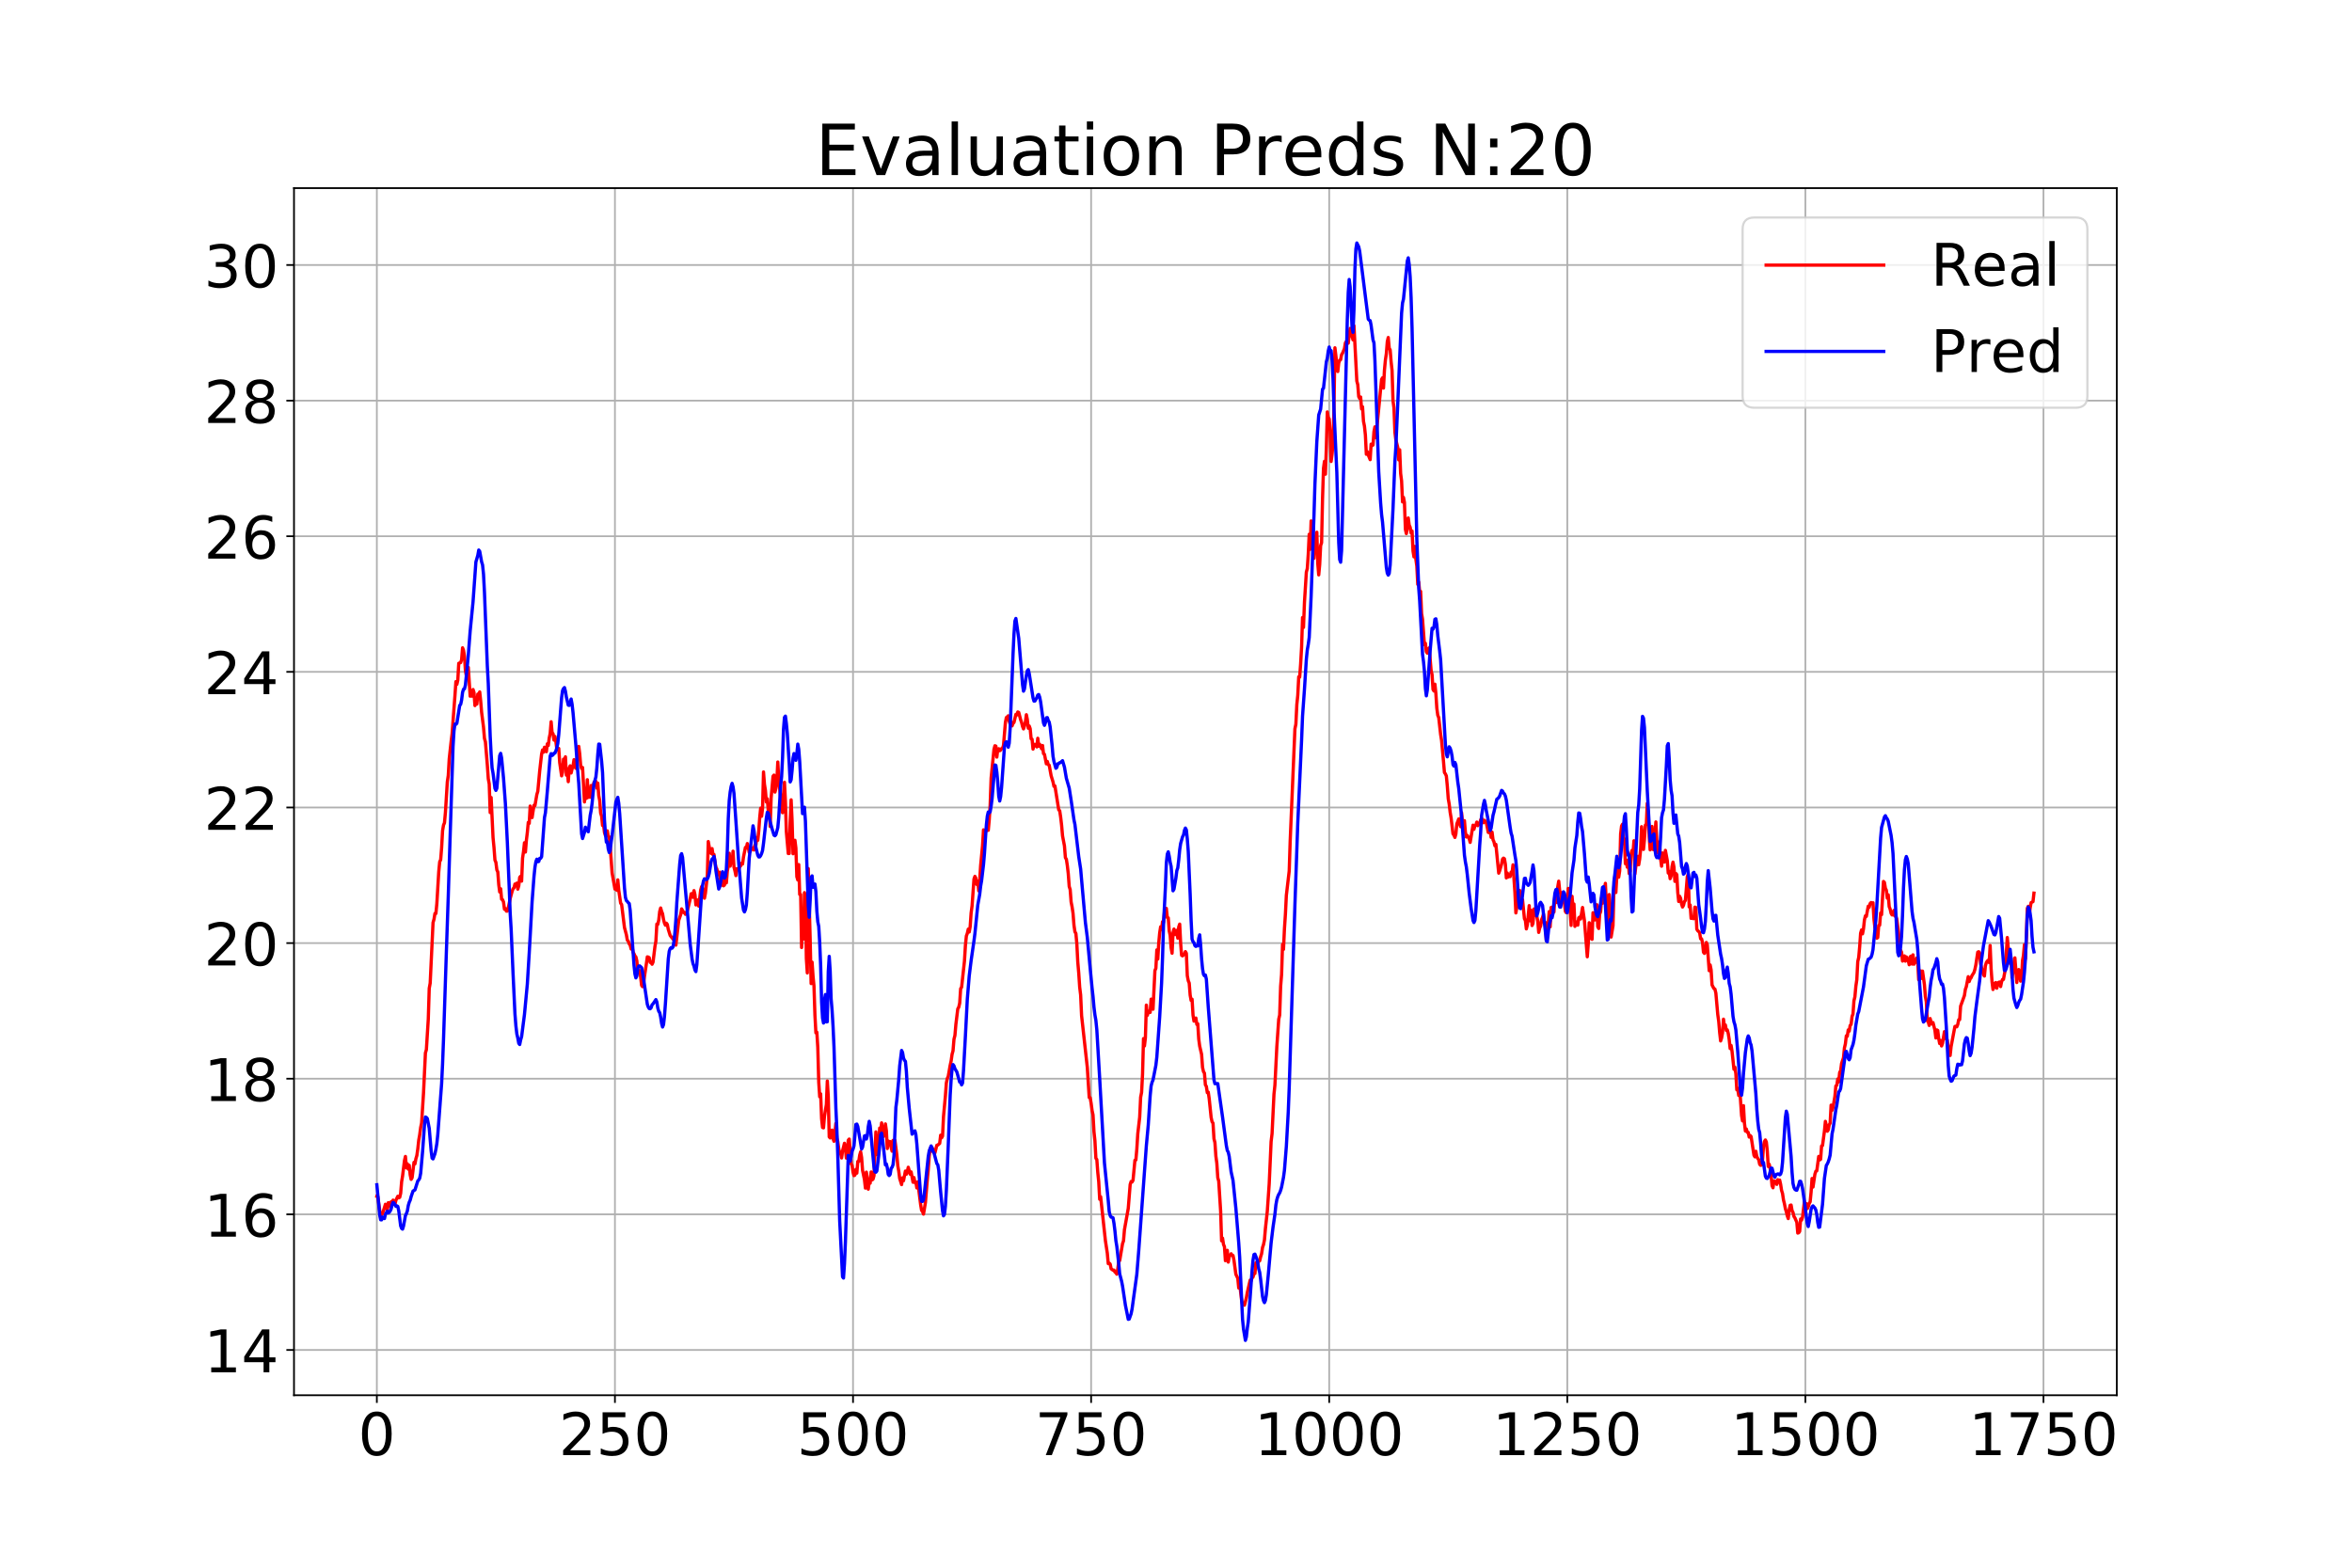 <?xml version="1.0" encoding="utf-8" standalone="no"?>
<!DOCTYPE svg PUBLIC "-//W3C//DTD SVG 1.1//EN"
  "http://www.w3.org/Graphics/SVG/1.1/DTD/svg11.dtd">
<!-- Created with matplotlib (https://matplotlib.org/) -->
<svg height="720pt" version="1.1" viewBox="0 0 1080 720" width="1080pt" xmlns="http://www.w3.org/2000/svg" xmlns:xlink="http://www.w3.org/1999/xlink">
 <defs>
  <style type="text/css">
*{stroke-linecap:butt;stroke-linejoin:round;}
  </style>
 </defs>
 <g id="figure_1">
  <g id="patch_1">
   <path d="M 0 720 
L 1080 720 
L 1080 0 
L 0 0 
z
" style="fill:#ffffff;"/>
  </g>
  <g id="axes_1">
   <g id="patch_2">
    <path d="M 135 640.8 
L 972 640.8 
L 972 86.4 
L 135 86.4 
z
" style="fill:#ffffff;"/>
   </g>
   <g id="matplotlib.axis_1">
    <g id="xtick_1">
     <g id="line2d_1">
      <path clip-path="url(#pc259b49822)" d="M 173.045 640.8 
L 173.045 86.4 
" style="fill:none;stroke:#b0b0b0;stroke-linecap:square;stroke-width:0.8;"/>
     </g>
     <g id="line2d_2">
      <defs>
       <path d="M 0 0 
L 0 3.5 
" id="m385d18a2e0" style="stroke:#000000;stroke-width:0.8;"/>
      </defs>
      <g>
       <use style="stroke:#000000;stroke-width:0.8;" x="173.045" xlink:href="#m385d18a2e0" y="640.8"/>
      </g>
     </g>
     <g id="text_1">
      <!-- 0 -->
      <defs>
       <path d="M 31.781 66.406 
Q 24.172 66.406 20.328 58.906 
Q 16.5 51.422 16.5 36.375 
Q 16.5 21.391 20.328 13.891 
Q 24.172 6.391 31.781 6.391 
Q 39.453 6.391 43.281 13.891 
Q 47.125 21.391 47.125 36.375 
Q 47.125 51.422 43.281 58.906 
Q 39.453 66.406 31.781 66.406 
z
M 31.781 74.219 
Q 44.047 74.219 50.516 64.516 
Q 56.984 54.828 56.984 36.375 
Q 56.984 17.969 50.516 8.266 
Q 44.047 -1.422 31.781 -1.422 
Q 19.531 -1.422 13.062 8.266 
Q 6.594 17.969 6.594 36.375 
Q 6.594 54.828 13.062 64.516 
Q 19.531 74.219 31.781 74.219 
z
" id="DejaVuSans-48"/>
      </defs>
      <g transform="translate(164.456 668.316)scale(0.27 -0.27)">
       <use xlink:href="#DejaVuSans-48"/>
      </g>
     </g>
    </g>
    <g id="xtick_2">
     <g id="line2d_3">
      <path clip-path="url(#pc259b49822)" d="M 282.371 640.8 
L 282.371 86.4 
" style="fill:none;stroke:#b0b0b0;stroke-linecap:square;stroke-width:0.8;"/>
     </g>
     <g id="line2d_4">
      <g>
       <use style="stroke:#000000;stroke-width:0.8;" x="282.371" xlink:href="#m385d18a2e0" y="640.8"/>
      </g>
     </g>
     <g id="text_2">
      <!-- 250 -->
      <defs>
       <path d="M 19.188 8.297 
L 53.609 8.297 
L 53.609 0 
L 7.328 0 
L 7.328 8.297 
Q 12.938 14.109 22.625 23.891 
Q 32.328 33.688 34.812 36.531 
Q 39.547 41.844 41.422 45.531 
Q 43.312 49.219 43.312 52.781 
Q 43.312 58.594 39.234 62.25 
Q 35.156 65.922 28.609 65.922 
Q 23.969 65.922 18.812 64.312 
Q 13.672 62.703 7.812 59.422 
L 7.812 69.391 
Q 13.766 71.781 18.938 73 
Q 24.125 74.219 28.422 74.219 
Q 39.75 74.219 46.484 68.547 
Q 53.219 62.891 53.219 53.422 
Q 53.219 48.922 51.531 44.891 
Q 49.859 40.875 45.406 35.406 
Q 44.188 33.984 37.641 27.219 
Q 31.109 20.453 19.188 8.297 
z
" id="DejaVuSans-50"/>
       <path d="M 10.797 72.906 
L 49.516 72.906 
L 49.516 64.594 
L 19.828 64.594 
L 19.828 46.734 
Q 21.969 47.469 24.109 47.828 
Q 26.266 48.188 28.422 48.188 
Q 40.625 48.188 47.75 41.5 
Q 54.891 34.812 54.891 23.391 
Q 54.891 11.625 47.562 5.094 
Q 40.234 -1.422 26.906 -1.422 
Q 22.312 -1.422 17.547 -0.641 
Q 12.797 0.141 7.719 1.703 
L 7.719 11.625 
Q 12.109 9.234 16.797 8.062 
Q 21.484 6.891 26.703 6.891 
Q 35.156 6.891 40.078 11.328 
Q 45.016 15.766 45.016 23.391 
Q 45.016 31 40.078 35.438 
Q 35.156 39.891 26.703 39.891 
Q 22.75 39.891 18.812 39.016 
Q 14.891 38.141 10.797 36.281 
z
" id="DejaVuSans-53"/>
      </defs>
      <g transform="translate(256.603 668.316)scale(0.27 -0.27)">
       <use xlink:href="#DejaVuSans-50"/>
       <use x="63.623" xlink:href="#DejaVuSans-53"/>
       <use x="127.246" xlink:href="#DejaVuSans-48"/>
      </g>
     </g>
    </g>
    <g id="xtick_3">
     <g id="line2d_5">
      <path clip-path="url(#pc259b49822)" d="M 391.697 640.8 
L 391.697 86.4 
" style="fill:none;stroke:#b0b0b0;stroke-linecap:square;stroke-width:0.8;"/>
     </g>
     <g id="line2d_6">
      <g>
       <use style="stroke:#000000;stroke-width:0.8;" x="391.697" xlink:href="#m385d18a2e0" y="640.8"/>
      </g>
     </g>
     <g id="text_3">
      <!-- 500 -->
      <g transform="translate(365.929 668.316)scale(0.27 -0.27)">
       <use xlink:href="#DejaVuSans-53"/>
       <use x="63.623" xlink:href="#DejaVuSans-48"/>
       <use x="127.246" xlink:href="#DejaVuSans-48"/>
      </g>
     </g>
    </g>
    <g id="xtick_4">
     <g id="line2d_7">
      <path clip-path="url(#pc259b49822)" d="M 501.024 640.8 
L 501.024 86.4 
" style="fill:none;stroke:#b0b0b0;stroke-linecap:square;stroke-width:0.8;"/>
     </g>
     <g id="line2d_8">
      <g>
       <use style="stroke:#000000;stroke-width:0.8;" x="501.024" xlink:href="#m385d18a2e0" y="640.8"/>
      </g>
     </g>
     <g id="text_4">
      <!-- 750 -->
      <defs>
       <path d="M 8.203 72.906 
L 55.078 72.906 
L 55.078 68.703 
L 28.609 0 
L 18.312 0 
L 43.219 64.594 
L 8.203 64.594 
z
" id="DejaVuSans-55"/>
      </defs>
      <g transform="translate(475.255 668.316)scale(0.27 -0.27)">
       <use xlink:href="#DejaVuSans-55"/>
       <use x="63.623" xlink:href="#DejaVuSans-53"/>
       <use x="127.246" xlink:href="#DejaVuSans-48"/>
      </g>
     </g>
    </g>
    <g id="xtick_5">
     <g id="line2d_9">
      <path clip-path="url(#pc259b49822)" d="M 610.35 640.8 
L 610.35 86.4 
" style="fill:none;stroke:#b0b0b0;stroke-linecap:square;stroke-width:0.8;"/>
     </g>
     <g id="line2d_10">
      <g>
       <use style="stroke:#000000;stroke-width:0.8;" x="610.35" xlink:href="#m385d18a2e0" y="640.8"/>
      </g>
     </g>
     <g id="text_5">
      <!-- 1000 -->
      <defs>
       <path d="M 12.406 8.297 
L 28.516 8.297 
L 28.516 63.922 
L 10.984 60.406 
L 10.984 69.391 
L 28.422 72.906 
L 38.281 72.906 
L 38.281 8.297 
L 54.391 8.297 
L 54.391 0 
L 12.406 0 
z
" id="DejaVuSans-49"/>
      </defs>
      <g transform="translate(575.992 668.316)scale(0.27 -0.27)">
       <use xlink:href="#DejaVuSans-49"/>
       <use x="63.623" xlink:href="#DejaVuSans-48"/>
       <use x="127.246" xlink:href="#DejaVuSans-48"/>
       <use x="190.869" xlink:href="#DejaVuSans-48"/>
      </g>
     </g>
    </g>
    <g id="xtick_6">
     <g id="line2d_11">
      <path clip-path="url(#pc259b49822)" d="M 719.676 640.8 
L 719.676 86.4 
" style="fill:none;stroke:#b0b0b0;stroke-linecap:square;stroke-width:0.8;"/>
     </g>
     <g id="line2d_12">
      <g>
       <use style="stroke:#000000;stroke-width:0.8;" x="719.676" xlink:href="#m385d18a2e0" y="640.8"/>
      </g>
     </g>
     <g id="text_6">
      <!-- 1250 -->
      <g transform="translate(685.318 668.316)scale(0.27 -0.27)">
       <use xlink:href="#DejaVuSans-49"/>
       <use x="63.623" xlink:href="#DejaVuSans-50"/>
       <use x="127.246" xlink:href="#DejaVuSans-53"/>
       <use x="190.869" xlink:href="#DejaVuSans-48"/>
      </g>
     </g>
    </g>
    <g id="xtick_7">
     <g id="line2d_13">
      <path clip-path="url(#pc259b49822)" d="M 829.002 640.8 
L 829.002 86.4 
" style="fill:none;stroke:#b0b0b0;stroke-linecap:square;stroke-width:0.8;"/>
     </g>
     <g id="line2d_14">
      <g>
       <use style="stroke:#000000;stroke-width:0.8;" x="829.002" xlink:href="#m385d18a2e0" y="640.8"/>
      </g>
     </g>
     <g id="text_7">
      <!-- 1500 -->
      <g transform="translate(794.644 668.316)scale(0.27 -0.27)">
       <use xlink:href="#DejaVuSans-49"/>
       <use x="63.623" xlink:href="#DejaVuSans-53"/>
       <use x="127.246" xlink:href="#DejaVuSans-48"/>
       <use x="190.869" xlink:href="#DejaVuSans-48"/>
      </g>
     </g>
    </g>
    <g id="xtick_8">
     <g id="line2d_15">
      <path clip-path="url(#pc259b49822)" d="M 938.328 640.8 
L 938.328 86.4 
" style="fill:none;stroke:#b0b0b0;stroke-linecap:square;stroke-width:0.8;"/>
     </g>
     <g id="line2d_16">
      <g>
       <use style="stroke:#000000;stroke-width:0.8;" x="938.328" xlink:href="#m385d18a2e0" y="640.8"/>
      </g>
     </g>
     <g id="text_8">
      <!-- 1750 -->
      <g transform="translate(903.97 668.316)scale(0.27 -0.27)">
       <use xlink:href="#DejaVuSans-49"/>
       <use x="63.623" xlink:href="#DejaVuSans-55"/>
       <use x="127.246" xlink:href="#DejaVuSans-53"/>
       <use x="190.869" xlink:href="#DejaVuSans-48"/>
      </g>
     </g>
    </g>
   </g>
   <g id="matplotlib.axis_2">
    <g id="ytick_1">
     <g id="line2d_17">
      <path clip-path="url(#pc259b49822)" d="M 135 619.999 
L 972 619.999 
" style="fill:none;stroke:#b0b0b0;stroke-linecap:square;stroke-width:0.8;"/>
     </g>
     <g id="line2d_18">
      <defs>
       <path d="M 0 0 
L -3.5 0 
" id="ma9c314be94" style="stroke:#000000;stroke-width:0.8;"/>
      </defs>
      <g>
       <use style="stroke:#000000;stroke-width:0.8;" x="135" xlink:href="#ma9c314be94" y="619.999"/>
      </g>
     </g>
     <g id="text_9">
      <!-- 14 -->
      <defs>
       <path d="M 37.797 64.312 
L 12.891 25.391 
L 37.797 25.391 
z
M 35.203 72.906 
L 47.609 72.906 
L 47.609 25.391 
L 58.016 25.391 
L 58.016 17.188 
L 47.609 17.188 
L 47.609 0 
L 37.797 0 
L 37.797 17.188 
L 4.891 17.188 
L 4.891 26.703 
z
" id="DejaVuSans-52"/>
      </defs>
      <g transform="translate(93.642 630.257)scale(0.27 -0.27)">
       <use xlink:href="#DejaVuSans-49"/>
       <use x="63.623" xlink:href="#DejaVuSans-52"/>
      </g>
     </g>
    </g>
    <g id="ytick_2">
     <g id="line2d_19">
      <path clip-path="url(#pc259b49822)" d="M 135 557.713 
L 972 557.713 
" style="fill:none;stroke:#b0b0b0;stroke-linecap:square;stroke-width:0.8;"/>
     </g>
     <g id="line2d_20">
      <g>
       <use style="stroke:#000000;stroke-width:0.8;" x="135" xlink:href="#ma9c314be94" y="557.713"/>
      </g>
     </g>
     <g id="text_10">
      <!-- 16 -->
      <defs>
       <path d="M 33.016 40.375 
Q 26.375 40.375 22.484 35.828 
Q 18.609 31.297 18.609 23.391 
Q 18.609 15.531 22.484 10.953 
Q 26.375 6.391 33.016 6.391 
Q 39.656 6.391 43.531 10.953 
Q 47.406 15.531 47.406 23.391 
Q 47.406 31.297 43.531 35.828 
Q 39.656 40.375 33.016 40.375 
z
M 52.594 71.297 
L 52.594 62.312 
Q 48.875 64.062 45.094 64.984 
Q 41.312 65.922 37.594 65.922 
Q 27.828 65.922 22.672 59.328 
Q 17.531 52.734 16.797 39.406 
Q 19.672 43.656 24.016 45.922 
Q 28.375 48.188 33.594 48.188 
Q 44.578 48.188 50.953 41.516 
Q 57.328 34.859 57.328 23.391 
Q 57.328 12.156 50.688 5.359 
Q 44.047 -1.422 33.016 -1.422 
Q 20.359 -1.422 13.672 8.266 
Q 6.984 17.969 6.984 36.375 
Q 6.984 53.656 15.188 63.938 
Q 23.391 74.219 37.203 74.219 
Q 40.922 74.219 44.703 73.484 
Q 48.484 72.75 52.594 71.297 
z
" id="DejaVuSans-54"/>
      </defs>
      <g transform="translate(93.642 567.971)scale(0.27 -0.27)">
       <use xlink:href="#DejaVuSans-49"/>
       <use x="63.623" xlink:href="#DejaVuSans-54"/>
      </g>
     </g>
    </g>
    <g id="ytick_3">
     <g id="line2d_21">
      <path clip-path="url(#pc259b49822)" d="M 135 495.427 
L 972 495.427 
" style="fill:none;stroke:#b0b0b0;stroke-linecap:square;stroke-width:0.8;"/>
     </g>
     <g id="line2d_22">
      <g>
       <use style="stroke:#000000;stroke-width:0.8;" x="135" xlink:href="#ma9c314be94" y="495.427"/>
      </g>
     </g>
     <g id="text_11">
      <!-- 18 -->
      <defs>
       <path d="M 31.781 34.625 
Q 24.75 34.625 20.719 30.859 
Q 16.703 27.094 16.703 20.516 
Q 16.703 13.922 20.719 10.156 
Q 24.75 6.391 31.781 6.391 
Q 38.812 6.391 42.859 10.172 
Q 46.922 13.969 46.922 20.516 
Q 46.922 27.094 42.891 30.859 
Q 38.875 34.625 31.781 34.625 
z
M 21.922 38.812 
Q 15.578 40.375 12.031 44.719 
Q 8.5 49.078 8.5 55.328 
Q 8.5 64.062 14.719 69.141 
Q 20.953 74.219 31.781 74.219 
Q 42.672 74.219 48.875 69.141 
Q 55.078 64.062 55.078 55.328 
Q 55.078 49.078 51.531 44.719 
Q 48 40.375 41.703 38.812 
Q 48.828 37.156 52.797 32.312 
Q 56.781 27.484 56.781 20.516 
Q 56.781 9.906 50.312 4.234 
Q 43.844 -1.422 31.781 -1.422 
Q 19.734 -1.422 13.25 4.234 
Q 6.781 9.906 6.781 20.516 
Q 6.781 27.484 10.781 32.312 
Q 14.797 37.156 21.922 38.812 
z
M 18.312 54.391 
Q 18.312 48.734 21.844 45.562 
Q 25.391 42.391 31.781 42.391 
Q 38.141 42.391 41.719 45.562 
Q 45.312 48.734 45.312 54.391 
Q 45.312 60.062 41.719 63.234 
Q 38.141 66.406 31.781 66.406 
Q 25.391 66.406 21.844 63.234 
Q 18.312 60.062 18.312 54.391 
z
" id="DejaVuSans-56"/>
      </defs>
      <g transform="translate(93.642 505.685)scale(0.27 -0.27)">
       <use xlink:href="#DejaVuSans-49"/>
       <use x="63.623" xlink:href="#DejaVuSans-56"/>
      </g>
     </g>
    </g>
    <g id="ytick_4">
     <g id="line2d_23">
      <path clip-path="url(#pc259b49822)" d="M 135 433.141 
L 972 433.141 
" style="fill:none;stroke:#b0b0b0;stroke-linecap:square;stroke-width:0.8;"/>
     </g>
     <g id="line2d_24">
      <g>
       <use style="stroke:#000000;stroke-width:0.8;" x="135" xlink:href="#ma9c314be94" y="433.141"/>
      </g>
     </g>
     <g id="text_12">
      <!-- 20 -->
      <g transform="translate(93.642 443.399)scale(0.27 -0.27)">
       <use xlink:href="#DejaVuSans-50"/>
       <use x="63.623" xlink:href="#DejaVuSans-48"/>
      </g>
     </g>
    </g>
    <g id="ytick_5">
     <g id="line2d_25">
      <path clip-path="url(#pc259b49822)" d="M 135 370.855 
L 972 370.855 
" style="fill:none;stroke:#b0b0b0;stroke-linecap:square;stroke-width:0.8;"/>
     </g>
     <g id="line2d_26">
      <g>
       <use style="stroke:#000000;stroke-width:0.8;" x="135" xlink:href="#ma9c314be94" y="370.855"/>
      </g>
     </g>
     <g id="text_13">
      <!-- 22 -->
      <g transform="translate(93.642 381.112)scale(0.27 -0.27)">
       <use xlink:href="#DejaVuSans-50"/>
       <use x="63.623" xlink:href="#DejaVuSans-50"/>
      </g>
     </g>
    </g>
    <g id="ytick_6">
     <g id="line2d_27">
      <path clip-path="url(#pc259b49822)" d="M 135 308.568 
L 972 308.568 
" style="fill:none;stroke:#b0b0b0;stroke-linecap:square;stroke-width:0.8;"/>
     </g>
     <g id="line2d_28">
      <g>
       <use style="stroke:#000000;stroke-width:0.8;" x="135" xlink:href="#ma9c314be94" y="308.568"/>
      </g>
     </g>
     <g id="text_14">
      <!-- 24 -->
      <g transform="translate(93.642 318.826)scale(0.27 -0.27)">
       <use xlink:href="#DejaVuSans-50"/>
       <use x="63.623" xlink:href="#DejaVuSans-52"/>
      </g>
     </g>
    </g>
    <g id="ytick_7">
     <g id="line2d_29">
      <path clip-path="url(#pc259b49822)" d="M 135 246.282 
L 972 246.282 
" style="fill:none;stroke:#b0b0b0;stroke-linecap:square;stroke-width:0.8;"/>
     </g>
     <g id="line2d_30">
      <g>
       <use style="stroke:#000000;stroke-width:0.8;" x="135" xlink:href="#ma9c314be94" y="246.282"/>
      </g>
     </g>
     <g id="text_15">
      <!-- 26 -->
      <g transform="translate(93.642 256.54)scale(0.27 -0.27)">
       <use xlink:href="#DejaVuSans-50"/>
       <use x="63.623" xlink:href="#DejaVuSans-54"/>
      </g>
     </g>
    </g>
    <g id="ytick_8">
     <g id="line2d_31">
      <path clip-path="url(#pc259b49822)" d="M 135 183.996 
L 972 183.996 
" style="fill:none;stroke:#b0b0b0;stroke-linecap:square;stroke-width:0.8;"/>
     </g>
     <g id="line2d_32">
      <g>
       <use style="stroke:#000000;stroke-width:0.8;" x="135" xlink:href="#ma9c314be94" y="183.996"/>
      </g>
     </g>
     <g id="text_16">
      <!-- 28 -->
      <g transform="translate(93.642 194.254)scale(0.27 -0.27)">
       <use xlink:href="#DejaVuSans-50"/>
       <use x="63.623" xlink:href="#DejaVuSans-56"/>
      </g>
     </g>
    </g>
    <g id="ytick_9">
     <g id="line2d_33">
      <path clip-path="url(#pc259b49822)" d="M 135 121.71 
L 972 121.71 
" style="fill:none;stroke:#b0b0b0;stroke-linecap:square;stroke-width:0.8;"/>
     </g>
     <g id="line2d_34">
      <g>
       <use style="stroke:#000000;stroke-width:0.8;" x="135" xlink:href="#ma9c314be94" y="121.71"/>
      </g>
     </g>
     <g id="text_17">
      <!-- 30 -->
      <defs>
       <path d="M 40.578 39.312 
Q 47.656 37.797 51.625 33 
Q 55.609 28.219 55.609 21.188 
Q 55.609 10.406 48.188 4.484 
Q 40.766 -1.422 27.094 -1.422 
Q 22.516 -1.422 17.656 -0.516 
Q 12.797 0.391 7.625 2.203 
L 7.625 11.719 
Q 11.719 9.328 16.594 8.109 
Q 21.484 6.891 26.812 6.891 
Q 36.078 6.891 40.938 10.547 
Q 45.797 14.203 45.797 21.188 
Q 45.797 27.641 41.281 31.266 
Q 36.766 34.906 28.719 34.906 
L 20.219 34.906 
L 20.219 43.016 
L 29.109 43.016 
Q 36.375 43.016 40.234 45.922 
Q 44.094 48.828 44.094 54.297 
Q 44.094 59.906 40.109 62.906 
Q 36.141 65.922 28.719 65.922 
Q 24.656 65.922 20.016 65.031 
Q 15.375 64.156 9.812 62.312 
L 9.812 71.094 
Q 15.438 72.656 20.344 73.438 
Q 25.25 74.219 29.594 74.219 
Q 40.828 74.219 47.359 69.109 
Q 53.906 64.016 53.906 55.328 
Q 53.906 49.266 50.438 45.094 
Q 46.969 40.922 40.578 39.312 
z
" id="DejaVuSans-51"/>
      </defs>
      <g transform="translate(93.642 131.968)scale(0.27 -0.27)">
       <use xlink:href="#DejaVuSans-51"/>
       <use x="63.623" xlink:href="#DejaVuSans-48"/>
      </g>
     </g>
    </g>
   </g>
   <g id="line2d_35">
    <path clip-path="url(#pc259b49822)" d="M 173.045 549.417 
L 173.483 549.528 
L 174.795 559.145 
L 175.232 557.066 
L 175.669 557.433 
L 176.981 553.079 
L 177.418 554.789 
L 177.856 555.666 
L 178.293 552.366 
L 178.73 552.464 
L 179.168 553.935 
L 179.605 551.953 
L 180.042 552.684 
L 180.48 551.186 
L 180.917 552.714 
L 181.354 553.179 
L 181.792 551.244 
L 182.666 549.426 
L 183.103 550.139 
L 183.541 549.892 
L 183.978 548.045 
L 184.415 542.753 
L 184.853 540.124 
L 185.727 533.028 
L 186.165 531.134 
L 186.602 536.355 
L 187.039 534.505 
L 187.476 536.939 
L 187.914 535.219 
L 188.351 539.541 
L 188.788 541.659 
L 189.226 540.923 
L 190.1 533.837 
L 190.538 534.549 
L 190.975 532.169 
L 191.412 530.716 
L 191.85 527.629 
L 192.287 523.608 
L 192.724 521.18 
L 193.161 517.814 
L 193.599 515.736 
L 194.473 502.013 
L 195.348 483.579 
L 195.785 482.101 
L 196.66 468.072 
L 197.097 453.937 
L 197.534 451.525 
L 198.846 423.728 
L 199.284 422.214 
L 199.721 419.531 
L 200.158 419.548 
L 200.596 414.984 
L 201.47 400.326 
L 201.908 395.761 
L 202.345 394.9 
L 202.782 389.375 
L 203.219 381.529 
L 203.657 378.945 
L 204.094 377.915 
L 204.531 373.1 
L 205.406 359.08 
L 205.843 356.157 
L 206.281 348.511 
L 207.155 340.488 
L 207.592 337.028 
L 208.904 319.499 
L 209.342 313.05 
L 209.779 314.325 
L 210.216 312.419 
L 210.654 304.64 
L 211.528 304.308 
L 211.966 302.994 
L 212.403 297.519 
L 212.84 298.652 
L 213.277 301.396 
L 213.715 308.05 
L 214.152 310.463 
L 214.589 310.069 
L 215.027 306.494 
L 215.901 319.752 
L 216.339 317.525 
L 216.776 319.736 
L 217.213 316.676 
L 217.65 318.028 
L 218.088 324.056 
L 218.525 321.649 
L 218.962 323.366 
L 219.4 318.774 
L 219.837 318.932 
L 220.274 317.785 
L 220.712 321.895 
L 221.149 327.158 
L 222.024 333.997 
L 222.461 339.158 
L 222.898 340.723 
L 223.773 351.308 
L 224.21 357.663 
L 224.647 360.045 
L 225.085 373.199 
L 225.522 366.271 
L 226.397 384.716 
L 226.834 389.238 
L 227.271 395.027 
L 227.708 396.061 
L 228.146 399.511 
L 228.583 400.477 
L 229.02 406.31 
L 229.458 409.679 
L 229.895 408.187 
L 230.332 413 
L 230.77 413.203 
L 231.207 414.274 
L 231.644 417.602 
L 232.082 417.277 
L 232.519 418.459 
L 232.956 418.447 
L 233.393 417.059 
L 234.268 412.666 
L 235.143 409.407 
L 235.58 408.193 
L 236.017 407.783 
L 236.455 406.022 
L 236.892 406.702 
L 237.329 405.582 
L 237.766 408.361 
L 238.204 406.856 
L 238.641 402.929 
L 239.078 402.447 
L 239.516 404.683 
L 239.953 394.126 
L 240.39 391.121 
L 240.828 387.046 
L 241.265 391.321 
L 241.702 385.939 
L 242.139 382.352 
L 242.577 377.703 
L 243.014 378.146 
L 243.451 370.199 
L 243.889 373.3 
L 244.326 375.483 
L 245.201 369.846 
L 245.638 370.015 
L 246.513 364.883 
L 246.95 363.445 
L 247.824 354.016 
L 248.699 346.313 
L 249.136 344.42 
L 249.574 345.463 
L 250.011 343.188 
L 250.448 343.597 
L 250.886 345.234 
L 251.323 341.611 
L 251.76 342.391 
L 252.197 338.972 
L 252.635 336.874 
L 253.072 331.489 
L 253.509 336.478 
L 253.947 336.95 
L 254.384 339.913 
L 254.821 338.24 
L 255.259 340.694 
L 255.696 344.122 
L 256.133 344.435 
L 256.571 343.743 
L 257.008 350.23 
L 257.882 356.326 
L 258.32 354.662 
L 258.757 348.648 
L 259.194 352.446 
L 259.632 347.582 
L 260.069 355.997 
L 260.506 353.918 
L 260.944 359.001 
L 261.381 352.771 
L 261.818 351.724 
L 262.255 355.007 
L 262.693 353.124 
L 263.13 351.829 
L 263.567 348.908 
L 264.005 352.252 
L 264.442 352.858 
L 264.879 349.765 
L 265.317 344.661 
L 265.754 342.806 
L 266.191 346.161 
L 266.629 351.509 
L 267.066 352.97 
L 267.503 352.489 
L 268.378 368.313 
L 268.815 362.977 
L 269.252 366.673 
L 269.69 358.104 
L 270.127 366.208 
L 270.564 365.697 
L 271.002 366.158 
L 271.439 360.762 
L 271.876 362.596 
L 272.313 361.453 
L 272.751 359.315 
L 273.188 359.99 
L 273.625 358.837 
L 274.063 361.963 
L 274.5 359.678 
L 274.937 365.44 
L 275.375 367.656 
L 275.812 373.448 
L 276.249 374.833 
L 276.687 379.122 
L 277.124 378.709 
L 277.561 382.303 
L 277.998 383.706 
L 278.436 382.4 
L 278.873 381.589 
L 279.31 384.168 
L 279.748 384.346 
L 280.185 388.707 
L 281.06 400.865 
L 282.371 408.332 
L 282.809 407.851 
L 283.246 408.898 
L 283.683 404.107 
L 284.121 408.903 
L 284.995 414.831 
L 285.433 415.378 
L 286.745 426.001 
L 287.619 429.28 
L 288.056 431.774 
L 288.494 432.272 
L 288.931 433.498 
L 289.368 434.085 
L 289.806 435.86 
L 290.243 434.794 
L 290.68 437.278 
L 291.118 438.01 
L 291.555 439.037 
L 291.992 439.47 
L 292.429 441.331 
L 292.867 446.187 
L 293.304 446.85 
L 293.741 445.749 
L 294.179 448.701 
L 294.616 452.562 
L 295.053 453.148 
L 295.491 452.109 
L 295.928 448.478 
L 296.803 442.649 
L 297.24 439.465 
L 297.677 439.559 
L 298.114 439.846 
L 298.552 442.01 
L 298.989 442.079 
L 299.426 442.849 
L 299.864 441.88 
L 300.738 434.728 
L 301.176 432.225 
L 301.613 424.371 
L 302.05 424.557 
L 302.487 422.576 
L 302.925 418.615 
L 303.362 417.013 
L 303.799 418.568 
L 304.237 419.656 
L 304.674 422.288 
L 305.111 423.934 
L 305.549 424.929 
L 305.986 424 
L 306.423 424.579 
L 306.861 426.825 
L 307.735 429.629 
L 309.047 431.331 
L 309.484 430.487 
L 310.359 434.072 
L 311.671 422.642 
L 312.545 420.104 
L 312.983 417.423 
L 313.42 418.132 
L 313.857 419.095 
L 314.295 419.046 
L 314.732 419.923 
L 315.169 419.482 
L 315.607 418.416 
L 316.918 412.925 
L 317.356 410.482 
L 317.793 410.39 
L 318.23 412.107 
L 318.668 409.043 
L 319.105 410.854 
L 319.542 415.607 
L 319.98 415.087 
L 320.417 413.318 
L 320.854 416.167 
L 321.729 408.85 
L 322.166 407.197 
L 322.603 407.934 
L 323.041 409.831 
L 323.478 412.521 
L 323.915 410.209 
L 324.79 402.27 
L 325.227 386.498 
L 326.102 391.336 
L 326.539 391.943 
L 326.976 389.747 
L 327.414 392.628 
L 327.851 392.437 
L 328.288 395.854 
L 328.726 398.339 
L 329.163 399.06 
L 329.6 401.176 
L 330.038 401.849 
L 330.475 400.554 
L 330.912 404.805 
L 331.35 406.535 
L 331.787 403.515 
L 332.224 406.826 
L 332.661 406.464 
L 333.099 403.825 
L 333.536 405.478 
L 333.973 400.042 
L 334.411 397.747 
L 334.848 391.877 
L 335.285 397.781 
L 335.723 395.342 
L 336.16 396.304 
L 336.597 390.934 
L 337.034 398.275 
L 337.472 399.953 
L 337.909 402.139 
L 338.346 398.961 
L 338.784 399.6 
L 339.221 399.194 
L 339.658 398.056 
L 340.096 397.677 
L 340.533 396.423 
L 340.97 396.829 
L 341.408 393.564 
L 342.282 389.204 
L 342.719 389.45 
L 343.157 387.425 
L 343.594 389.105 
L 344.031 391.482 
L 344.469 391.033 
L 344.906 390.253 
L 345.343 389.945 
L 345.781 389.305 
L 346.218 390.381 
L 346.655 387.985 
L 347.092 388.171 
L 347.53 384.698 
L 347.967 385.923 
L 348.404 381.67 
L 348.842 375.627 
L 349.279 371.183 
L 349.716 374.888 
L 350.154 371.231 
L 350.591 354.549 
L 351.028 360.245 
L 351.466 363.016 
L 351.903 368.339 
L 352.34 366.869 
L 352.777 372.253 
L 353.215 369.433 
L 353.652 379.576 
L 354.089 366.443 
L 354.964 356.506 
L 355.401 355.985 
L 355.839 363.781 
L 356.276 362.115 
L 356.713 358.769 
L 357.15 349.977 
L 357.588 357.88 
L 358.462 366.507 
L 358.9 371.17 
L 359.337 373.262 
L 359.774 364.739 
L 360.212 359.278 
L 360.649 368.123 
L 361.086 381.984 
L 361.961 391.997 
L 362.398 391.969 
L 362.835 377.466 
L 363.273 367.348 
L 363.71 376.874 
L 364.147 392.096 
L 364.585 387.739 
L 365.022 385.917 
L 365.459 389.476 
L 365.897 402.655 
L 366.334 404.16 
L 366.771 397.088 
L 367.208 410.789 
L 367.646 410.809 
L 368.083 435.183 
L 368.52 424.422 
L 368.958 431.282 
L 369.395 409.961 
L 369.832 412.18 
L 370.27 440.175 
L 370.707 446.85 
L 371.144 398.94 
L 372.019 431.605 
L 372.456 451.73 
L 372.893 441.886 
L 373.331 448.343 
L 373.768 452.871 
L 374.205 466.266 
L 374.643 474.355 
L 375.08 474.073 
L 375.517 481.016 
L 375.955 497.038 
L 376.392 503.715 
L 376.829 502.378 
L 377.266 513.747 
L 377.704 517.839 
L 378.141 517.994 
L 378.578 512.708 
L 379.453 507.267 
L 379.89 496.48 
L 380.328 503.616 
L 380.765 522.137 
L 381.202 522.632 
L 381.639 521.063 
L 382.077 519.026 
L 382.514 522.94 
L 382.951 524.151 
L 383.826 515.967 
L 384.263 522.688 
L 384.701 524.294 
L 385.138 527.628 
L 385.575 529.399 
L 386.013 529.799 
L 386.45 531.817 
L 386.887 528.604 
L 387.762 525.077 
L 388.199 527.481 
L 388.636 531.881 
L 389.074 529.001 
L 389.511 523.664 
L 389.948 523.145 
L 390.823 534.449 
L 391.26 535.257 
L 391.697 538.387 
L 392.135 539.938 
L 392.572 539.692 
L 393.009 537.077 
L 393.447 538.786 
L 393.884 533.435 
L 394.321 533.431 
L 394.759 530.551 
L 395.196 528.995 
L 395.633 531.596 
L 396.071 537.51 
L 396.945 541.769 
L 397.382 545.667 
L 397.82 538.329 
L 398.257 540.961 
L 398.694 546.156 
L 399.132 542.606 
L 399.569 543.405 
L 400.006 538.258 
L 400.444 541.921 
L 400.881 541.576 
L 401.318 539.996 
L 402.193 519.849 
L 402.63 530.283 
L 403.067 526.228 
L 403.505 524.894 
L 403.942 518.082 
L 404.379 519.94 
L 404.817 515.714 
L 405.691 521.964 
L 406.129 519.84 
L 406.566 516.191 
L 407.003 519.283 
L 407.44 527.484 
L 407.878 524.026 
L 408.315 525.016 
L 408.752 524.306 
L 409.19 526.973 
L 409.627 528.715 
L 410.064 523.752 
L 410.502 523.878 
L 410.939 523.734 
L 411.813 530.42 
L 412.251 535.413 
L 412.688 537.88 
L 413.125 541.243 
L 414 544.061 
L 414.437 540.944 
L 414.875 542.292 
L 415.749 537.837 
L 416.187 539.302 
L 416.624 538.112 
L 417.061 536.096 
L 417.936 539.268 
L 418.373 538.22 
L 419.248 542.977 
L 419.685 540.818 
L 420.122 543.168 
L 420.56 542.99 
L 420.997 545.585 
L 421.434 542.771 
L 422.309 549.84 
L 422.746 553.32 
L 423.183 555.873 
L 423.621 556.443 
L 424.058 557.611 
L 424.933 552.355 
L 425.807 541.724 
L 426.245 537.007 
L 426.682 530.987 
L 427.119 527.495 
L 427.556 528.629 
L 427.994 527.126 
L 428.431 527.959 
L 428.868 529.518 
L 429.306 529.476 
L 430.18 525.988 
L 430.618 525.9 
L 431.492 525.123 
L 431.929 521.365 
L 432.367 522.586 
L 432.804 521.781 
L 433.241 512.818 
L 434.116 503.293 
L 434.553 497.37 
L 434.991 495.335 
L 435.428 494.3 
L 436.303 489.287 
L 436.74 487.306 
L 437.177 484.199 
L 437.614 482.59 
L 438.052 477.275 
L 438.489 475.548 
L 438.926 470.432 
L 439.801 463.334 
L 440.238 462.61 
L 440.676 460.712 
L 441.113 454.038 
L 441.55 453.448 
L 442.862 441.405 
L 443.299 434.269 
L 443.737 429.898 
L 444.174 428.685 
L 444.611 426.729 
L 445.049 428.039 
L 445.486 425.56 
L 445.923 419.278 
L 446.361 416.022 
L 447.235 403.728 
L 447.672 402.496 
L 448.11 403.379 
L 448.547 406.219 
L 448.984 404.691 
L 449.422 409.134 
L 449.859 404.482 
L 450.296 397.472 
L 451.171 388.356 
L 451.608 381.131 
L 452.045 381.312 
L 452.483 381.741 
L 452.92 381.579 
L 453.357 380.457 
L 453.795 381.331 
L 454.232 376.584 
L 454.669 369.694 
L 455.107 357.335 
L 456.418 344.164 
L 456.856 342.504 
L 457.293 342.679 
L 457.73 347.714 
L 458.168 344.062 
L 458.605 343.863 
L 459.042 344.791 
L 459.48 344.472 
L 459.917 343.804 
L 460.354 343.703 
L 460.792 342.332 
L 461.666 331.781 
L 462.103 329.543 
L 462.541 329.231 
L 462.978 328.741 
L 463.415 331.26 
L 463.853 332.597 
L 464.29 331.591 
L 464.727 333.378 
L 465.165 332.199 
L 465.602 331.825 
L 466.476 328.092 
L 466.914 328.386 
L 467.351 326.991 
L 467.788 327.2 
L 468.663 330.559 
L 469.1 331.803 
L 469.538 333.635 
L 469.975 334.758 
L 470.412 333.453 
L 470.85 331.572 
L 471.287 328.252 
L 471.724 330.42 
L 472.161 334.451 
L 472.599 333.42 
L 473.036 334.643 
L 473.473 339.321 
L 473.911 339.507 
L 474.348 344.035 
L 474.785 341.893 
L 475.223 341.862 
L 476.097 343.038 
L 476.534 339.074 
L 476.972 342.719 
L 477.409 341.82 
L 478.284 343.919 
L 478.721 342.388 
L 479.158 346.115 
L 479.596 346.422 
L 480.47 350.801 
L 480.908 349.709 
L 481.345 351.165 
L 481.782 351.436 
L 482.657 356.248 
L 483.531 359.125 
L 483.969 361.155 
L 484.406 360.972 
L 486.155 371.945 
L 486.592 372.335 
L 487.03 375.234 
L 487.467 378.945 
L 487.904 383.895 
L 488.779 388.506 
L 489.216 393.931 
L 489.654 394.622 
L 490.091 397.47 
L 490.528 401.233 
L 490.966 407.164 
L 491.403 408.531 
L 491.84 414.265 
L 492.277 416.475 
L 492.715 419.414 
L 493.152 424.975 
L 493.589 427.952 
L 494.027 428.699 
L 494.464 433.389 
L 494.901 441.866 
L 495.339 446.868 
L 495.776 453.392 
L 496.213 456.951 
L 496.65 466.477 
L 497.962 478.387 
L 499.274 490.26 
L 500.149 504.068 
L 500.586 504.139 
L 501.024 506.693 
L 501.461 510.024 
L 501.898 512.032 
L 502.335 519.75 
L 502.773 523.923 
L 503.21 531.947 
L 503.647 532.542 
L 504.085 538.485 
L 504.522 542.757 
L 504.959 550.795 
L 505.397 549.63 
L 507.583 569.797 
L 508.458 575.525 
L 508.895 580.363 
L 509.332 580.119 
L 509.77 580.538 
L 510.207 582.729 
L 511.082 583.372 
L 511.519 583.335 
L 511.956 584.207 
L 512.393 584.552 
L 512.831 585.201 
L 513.268 582.766 
L 513.705 579.417 
L 514.143 578.981 
L 515.455 571.169 
L 515.892 569.924 
L 516.329 564.795 
L 518.078 554.966 
L 518.953 544.012 
L 519.39 542.642 
L 519.828 542.856 
L 520.265 542.085 
L 521.139 532.873 
L 521.577 532.747 
L 522.014 527.671 
L 522.451 520.67 
L 523.326 513.105 
L 523.763 503.921 
L 524.201 501.688 
L 524.638 493.34 
L 525.075 477.007 
L 525.513 480.384 
L 525.95 476.552 
L 526.387 461.636 
L 526.824 466.325 
L 527.262 465.022 
L 527.699 464.357 
L 528.136 464.966 
L 528.574 458.881 
L 529.011 459.91 
L 529.448 463.514 
L 530.323 445.723 
L 530.76 444.738 
L 531.197 436.258 
L 531.635 440.468 
L 532.072 433.156 
L 532.509 428.422 
L 532.947 425.649 
L 533.384 426.884 
L 533.821 423.321 
L 534.259 423.657 
L 534.696 418.878 
L 535.571 417.21 
L 536.008 421.401 
L 536.445 421.563 
L 536.882 427.546 
L 537.32 429.576 
L 537.757 435.255 
L 538.194 437.79 
L 538.632 428.354 
L 539.069 426.694 
L 539.506 429.212 
L 539.944 429.161 
L 540.381 427.277 
L 540.818 430.884 
L 541.255 425.705 
L 541.693 424.424 
L 542.13 433.184 
L 542.567 438.73 
L 543.005 438.999 
L 543.879 438.129 
L 544.317 437.055 
L 544.754 437.834 
L 545.191 448.118 
L 545.629 450.42 
L 546.066 451.497 
L 546.503 457.026 
L 546.94 459.48 
L 547.378 458.907 
L 547.815 466.218 
L 548.252 468.984 
L 548.69 468.42 
L 549.127 467.561 
L 549.564 470.502 
L 550.002 470.181 
L 550.439 477.205 
L 550.876 480.462 
L 551.751 484.24 
L 552.188 490.239 
L 552.625 492.185 
L 553.063 492.868 
L 553.5 498.251 
L 553.937 498.96 
L 554.375 501.84 
L 554.812 501.586 
L 555.249 504.64 
L 556.124 513.171 
L 556.561 515.225 
L 556.998 515.824 
L 557.436 523.013 
L 557.873 524.736 
L 558.31 531 
L 558.748 534.224 
L 559.185 540.897 
L 559.622 542.477 
L 560.497 556.242 
L 560.934 569.866 
L 561.371 568.655 
L 561.809 571.537 
L 562.246 572.583 
L 562.683 579.005 
L 563.121 577.739 
L 563.558 574.235 
L 563.995 579.649 
L 564.433 577.216 
L 564.87 576.633 
L 565.307 575.814 
L 565.745 576.478 
L 566.182 576.62 
L 566.619 578.822 
L 567.494 585.258 
L 568.368 587.093 
L 568.806 591.543 
L 569.243 589.854 
L 570.118 597.12 
L 570.555 599.145 
L 570.992 598.52 
L 571.429 599.44 
L 572.304 596.126 
L 572.741 593.619 
L 574.053 587.931 
L 574.491 588.209 
L 574.928 586.914 
L 575.365 586.55 
L 575.803 584.824 
L 576.24 584.904 
L 576.677 579.954 
L 577.114 580.335 
L 577.552 580.354 
L 577.989 579.145 
L 578.426 579.068 
L 578.864 577.197 
L 579.301 575.827 
L 579.738 572.942 
L 580.176 571.635 
L 580.613 569.508 
L 581.05 564.349 
L 581.925 556.318 
L 582.799 543.693 
L 583.674 524.295 
L 584.111 520.649 
L 584.986 502.532 
L 585.423 498.367 
L 586.298 480.762 
L 587.172 468.125 
L 587.61 466.179 
L 588.047 452.941 
L 588.484 447.559 
L 588.922 433.745 
L 589.359 436.019 
L 589.796 426.535 
L 590.234 420.02 
L 590.671 411.205 
L 591.983 400.01 
L 592.42 386.447 
L 594.607 334.716 
L 595.044 332.611 
L 595.481 323.594 
L 595.918 319.353 
L 596.356 310.847 
L 596.793 310.986 
L 597.23 304.925 
L 597.668 297.223 
L 598.105 283.615 
L 598.542 288.162 
L 598.98 276.757 
L 599.854 262.74 
L 600.292 261.11 
L 600.729 254.567 
L 601.166 245.379 
L 601.603 252.311 
L 602.041 239.264 
L 602.478 244.803 
L 602.915 241.595 
L 603.353 256.421 
L 603.79 248.301 
L 604.227 250.694 
L 604.665 244.452 
L 605.102 258.805 
L 605.539 264.024 
L 605.976 259.297 
L 606.414 250.568 
L 606.851 249.247 
L 607.288 228.935 
L 607.726 215.159 
L 608.163 211.885 
L 608.6 217.789 
L 609.038 205.729 
L 609.475 189.198 
L 609.912 191.855 
L 610.35 192.322 
L 610.787 197.953 
L 611.224 211.94 
L 611.661 208.581 
L 612.099 203.938 
L 612.536 187.378 
L 612.973 159.735 
L 614.285 170.621 
L 614.723 166.719 
L 615.16 165.457 
L 615.597 165.172 
L 616.034 162.89 
L 616.472 162.202 
L 617.346 160.132 
L 617.784 157.45 
L 618.221 156.844 
L 618.658 157.722 
L 619.096 157.611 
L 619.533 153.721 
L 619.97 150.834 
L 620.408 153.629 
L 620.845 154.438 
L 621.282 156.105 
L 621.719 149.608 
L 623.031 175.006 
L 623.469 176.68 
L 623.906 182.17 
L 624.343 183.024 
L 624.781 182.331 
L 625.218 187.815 
L 625.655 186.833 
L 626.092 193.49 
L 626.53 195.687 
L 626.967 199.816 
L 627.404 208.637 
L 627.842 207.443 
L 628.279 208.941 
L 629.154 211.104 
L 629.591 203.979 
L 630.028 204.673 
L 630.466 204.372 
L 630.903 198.236 
L 631.34 196.04 
L 631.777 201.059 
L 634.401 174.253 
L 634.839 173.511 
L 635.276 178.23 
L 635.713 170.041 
L 636.15 165.349 
L 636.588 162.436 
L 637.025 156.888 
L 637.462 155.007 
L 637.9 159.923 
L 638.337 160.674 
L 638.774 166.141 
L 639.212 170.144 
L 639.649 184.045 
L 640.086 187.371 
L 640.524 198.526 
L 640.961 202.06 
L 641.835 205.512 
L 642.273 211.213 
L 642.71 206.565 
L 643.147 217.442 
L 643.585 220.875 
L 644.022 230.52 
L 644.459 228.442 
L 644.897 230.765 
L 645.334 243.085 
L 645.771 245.067 
L 646.208 242.588 
L 646.646 237.887 
L 647.083 241.218 
L 647.52 242.141 
L 647.958 244.782 
L 648.395 243.872 
L 648.832 253.057 
L 649.27 255.754 
L 649.707 250.953 
L 650.144 256.863 
L 650.582 260.017 
L 651.019 268.414 
L 651.456 267.349 
L 651.893 271.953 
L 652.331 271.61 
L 652.768 281.768 
L 653.205 284.396 
L 654.08 296.114 
L 654.517 295.444 
L 654.955 299.273 
L 655.392 299.971 
L 655.829 298.148 
L 656.266 297.555 
L 657.141 307.87 
L 657.578 309.83 
L 658.016 316.63 
L 658.453 317.36 
L 658.89 314.239 
L 659.328 318.46 
L 659.765 325.235 
L 660.202 328.507 
L 660.639 329.567 
L 661.514 337.306 
L 661.951 340.085 
L 662.826 349.683 
L 663.263 354.809 
L 663.701 355.399 
L 664.138 356.379 
L 664.575 360.941 
L 665.013 366.824 
L 665.45 369.322 
L 665.887 373.082 
L 666.324 375.659 
L 667.199 382.996 
L 667.636 383.556 
L 668.074 384.608 
L 668.511 383.018 
L 668.948 378.412 
L 669.823 376.131 
L 670.26 378.466 
L 670.697 379.672 
L 671.135 373.276 
L 671.572 378.215 
L 672.009 379.718 
L 672.447 376.915 
L 672.884 382.17 
L 673.321 384.413 
L 673.759 383.716 
L 674.633 385.189 
L 675.071 386.889 
L 676.382 378.987 
L 676.82 380.866 
L 677.257 379.239 
L 677.694 378.928 
L 678.132 377.566 
L 678.569 379.209 
L 679.444 378.274 
L 679.881 376.599 
L 680.318 375.704 
L 681.193 377.853 
L 681.63 376.729 
L 682.067 377.185 
L 682.505 377.819 
L 683.379 382.309 
L 683.817 382.395 
L 684.254 381.21 
L 684.691 384.568 
L 685.129 382.165 
L 685.566 385.641 
L 686.003 386.63 
L 686.44 388.439 
L 686.878 387.794 
L 688.19 401.018 
L 688.627 399.913 
L 689.502 396.86 
L 689.939 394.566 
L 690.376 394.124 
L 690.813 394.421 
L 691.251 396.962 
L 691.688 403.214 
L 692.125 400.95 
L 692.563 402.787 
L 693 401.766 
L 693.437 402.593 
L 693.875 400.526 
L 694.312 401.059 
L 694.749 397.201 
L 695.624 409.85 
L 696.061 419.28 
L 696.498 416.716 
L 696.936 409.827 
L 697.373 408.904 
L 697.81 408.956 
L 698.248 410.22 
L 698.685 414.353 
L 699.122 413.218 
L 699.997 421.974 
L 700.434 422.71 
L 700.871 426.614 
L 701.309 424.872 
L 702.183 415.932 
L 702.621 422.905 
L 703.058 418.089 
L 703.495 425.07 
L 703.933 424.067 
L 704.37 417.473 
L 704.807 417.705 
L 705.245 420.027 
L 705.682 420.904 
L 706.119 423.059 
L 706.556 428.222 
L 706.994 426.247 
L 707.431 425.291 
L 707.868 422.37 
L 708.306 421.375 
L 708.743 419.822 
L 709.18 424.12 
L 709.618 423.669 
L 710.055 431.961 
L 710.929 424.45 
L 711.367 418.696 
L 711.804 425.675 
L 712.241 416.778 
L 712.679 416.646 
L 713.116 417.132 
L 713.553 418.856 
L 713.991 411.546 
L 714.865 414.499 
L 715.303 407.304 
L 715.74 404.702 
L 716.177 409.077 
L 716.614 410.129 
L 717.052 413.955 
L 717.489 410.067 
L 717.926 413.981 
L 718.364 414.921 
L 718.801 418.644 
L 719.238 419.203 
L 719.676 418.019 
L 720.113 408.027 
L 720.55 416.827 
L 720.987 417.758 
L 721.425 425.011 
L 721.862 411.655 
L 722.299 416.831 
L 722.737 415.194 
L 723.174 425.466 
L 723.611 423.682 
L 724.049 423.406 
L 724.486 424.893 
L 724.923 421.569 
L 725.361 421.172 
L 725.798 422.072 
L 726.672 416.786 
L 727.547 422.831 
L 728.859 439.424 
L 729.296 433.611 
L 729.734 423.779 
L 730.171 424.674 
L 730.608 431.012 
L 731.045 431.402 
L 731.483 419.199 
L 731.92 419.267 
L 732.357 422.504 
L 732.795 420.933 
L 733.232 415.506 
L 733.669 425.644 
L 734.107 426.424 
L 734.544 419.838 
L 734.981 418.7 
L 735.418 412.429 
L 735.856 414.852 
L 736.293 407.527 
L 736.73 408.293 
L 737.168 405.695 
L 738.042 424.483 
L 738.917 410.844 
L 739.354 415.793 
L 739.792 430.361 
L 740.666 425.162 
L 741.103 407.827 
L 741.541 402.608 
L 741.978 409.912 
L 742.853 394.824 
L 743.29 402.867 
L 743.727 399.99 
L 744.165 382.986 
L 744.602 379.362 
L 745.039 378.548 
L 745.476 387.427 
L 745.914 385.259 
L 746.351 396.682 
L 746.788 395.932 
L 747.226 398.291 
L 747.663 394.977 
L 748.1 401.212 
L 748.538 400.263 
L 748.975 392.093 
L 749.412 390.551 
L 749.85 391.785 
L 750.287 386.131 
L 750.724 401.366 
L 751.161 397.794 
L 751.599 397.086 
L 752.036 393.277 
L 752.473 397.16 
L 752.911 394.536 
L 753.348 390.138 
L 753.785 379.676 
L 754.223 387.2 
L 754.66 390.115 
L 755.097 385.68 
L 755.534 378.943 
L 755.972 378.582 
L 756.409 368.94 
L 756.846 374.206 
L 757.284 384.266 
L 757.721 390.317 
L 758.158 387.721 
L 758.596 379.568 
L 759.033 390.119 
L 759.47 390.261 
L 760.345 377.496 
L 760.782 386.6 
L 761.219 391.667 
L 761.657 386.697 
L 762.094 388.305 
L 762.531 394.437 
L 762.969 397.822 
L 763.406 391.761 
L 763.843 395.867 
L 764.281 395.912 
L 764.718 390.556 
L 765.592 395.262 
L 766.03 400.973 
L 766.467 400.191 
L 766.904 403.555 
L 767.342 402.409 
L 767.779 397.962 
L 768.216 395.965 
L 768.654 398.247 
L 769.091 404.797 
L 769.528 401.16 
L 769.966 401.69 
L 770.403 409.874 
L 770.84 414.025 
L 771.277 411.655 
L 771.715 412.607 
L 772.152 415.224 
L 772.589 416.572 
L 773.027 415.799 
L 773.464 414.064 
L 773.901 413.568 
L 774.776 402.705 
L 775.213 401.436 
L 775.65 416.527 
L 776.088 415.636 
L 776.525 421.78 
L 776.962 421.223 
L 777.4 421.882 
L 777.837 421.895 
L 778.274 416.619 
L 778.712 416.796 
L 779.149 426.744 
L 779.586 427.473 
L 780.024 427.815 
L 780.461 428.412 
L 780.898 431.145 
L 781.335 431.18 
L 781.773 432.892 
L 782.21 437.353 
L 782.647 437.87 
L 783.085 436.717 
L 783.522 432.853 
L 783.959 433.877 
L 784.834 445.817 
L 785.271 443.169 
L 785.708 445.41 
L 786.146 452.378 
L 787.02 454.044 
L 787.458 454.24 
L 787.895 456.125 
L 788.77 465.971 
L 789.207 469.087 
L 789.644 474.253 
L 790.082 478.077 
L 790.519 476.743 
L 790.956 474.267 
L 791.393 468.083 
L 791.831 471.318 
L 792.268 470.75 
L 792.705 473.235 
L 793.143 472.985 
L 793.58 474.618 
L 794.017 477.382 
L 794.455 481.57 
L 794.892 480.145 
L 795.329 482.888 
L 796.204 491.103 
L 796.641 490.146 
L 797.078 493.125 
L 797.516 500.528 
L 797.953 500.273 
L 798.39 503.128 
L 798.828 499.657 
L 799.702 512.302 
L 800.139 514.797 
L 800.577 507.797 
L 801.014 515.726 
L 801.451 519.447 
L 801.889 518.525 
L 802.326 520.048 
L 802.763 520.082 
L 803.201 522.232 
L 803.638 521.508 
L 804.075 521.98 
L 805.387 530.547 
L 805.824 531.309 
L 806.262 528.756 
L 806.699 531.161 
L 807.136 532.041 
L 807.574 532.609 
L 808.011 534.727 
L 808.448 535.199 
L 808.886 535.087 
L 809.323 532.84 
L 809.76 526.43 
L 810.197 524.282 
L 810.635 523.559 
L 811.072 524.497 
L 811.509 528.614 
L 811.947 535.739 
L 812.384 534.701 
L 812.821 536.662 
L 813.259 539.803 
L 813.696 544.598 
L 814.133 545.517 
L 814.571 542.369 
L 815.008 542.539 
L 815.445 542.589 
L 815.882 543.958 
L 816.32 541.803 
L 816.757 542.988 
L 817.194 541.983 
L 817.632 543.931 
L 818.069 546.72 
L 818.506 548.136 
L 818.944 551.083 
L 819.381 552.834 
L 819.818 555.111 
L 820.255 556.536 
L 820.693 558.429 
L 821.13 559.66 
L 821.567 555.662 
L 822.005 553.575 
L 822.442 553.45 
L 822.879 555.969 
L 823.317 556.815 
L 823.754 558.699 
L 824.191 559.332 
L 825.066 561.345 
L 825.503 566.316 
L 825.94 566.176 
L 826.378 565.532 
L 826.815 559.838 
L 827.252 560.377 
L 827.69 559.031 
L 828.564 551.781 
L 829.002 554.158 
L 829.439 552.791 
L 829.876 555.082 
L 830.313 554.288 
L 830.751 552.715 
L 831.188 551.976 
L 831.625 547.505 
L 832.063 541.25 
L 832.5 545.183 
L 833.375 539.255 
L 833.812 537.915 
L 834.249 537.697 
L 835.124 531.122 
L 835.561 532.722 
L 835.998 532.425 
L 836.436 526.324 
L 836.873 526.11 
L 837.748 519.514 
L 838.185 515.011 
L 838.622 516.93 
L 839.06 519.547 
L 839.497 518.95 
L 839.934 516.604 
L 840.371 515.83 
L 840.809 507.563 
L 841.246 509.943 
L 841.683 508.707 
L 842.558 503.469 
L 842.995 498.77 
L 843.433 498.443 
L 843.87 495.547 
L 844.307 496.908 
L 844.745 492.524 
L 845.182 491.824 
L 845.619 488.435 
L 846.494 485.819 
L 846.931 481.29 
L 847.368 479.445 
L 847.806 475.712 
L 848.243 475.934 
L 848.68 473.001 
L 849.118 473.585 
L 849.555 470.969 
L 849.992 470.491 
L 850.429 466.869 
L 850.867 465.67 
L 851.304 459.604 
L 851.741 457.832 
L 852.179 452.973 
L 852.616 449.984 
L 853.053 441.618 
L 853.491 439.706 
L 853.928 434.858 
L 854.365 428.589 
L 854.803 427.089 
L 855.24 428.877 
L 855.677 426.645 
L 856.114 422.499 
L 856.552 420.639 
L 856.989 420.873 
L 857.864 416.2 
L 858.301 416.695 
L 858.738 414.962 
L 859.176 414.512 
L 859.613 415.062 
L 860.05 414.617 
L 860.487 422.094 
L 860.925 425.984 
L 861.362 426.912 
L 861.799 430.913 
L 862.237 430.581 
L 862.674 425.029 
L 863.111 424.928 
L 863.549 419.309 
L 863.986 420.074 
L 864.861 404.833 
L 865.298 405.257 
L 865.735 407.933 
L 866.172 408.835 
L 866.61 412.503 
L 867.047 410.982 
L 867.484 416.373 
L 867.922 417.533 
L 868.359 419.453 
L 868.796 420.193 
L 869.234 420.161 
L 869.671 418.125 
L 870.108 420.695 
L 870.545 420.698 
L 870.983 422.107 
L 871.857 428.975 
L 872.295 436.791 
L 872.732 436.465 
L 873.169 437.324 
L 873.607 441.392 
L 874.044 440.81 
L 874.481 439.019 
L 874.918 441.419 
L 875.356 439.479 
L 875.793 440.372 
L 876.23 441.002 
L 876.668 443.073 
L 877.105 439.43 
L 877.542 439.117 
L 877.98 442.767 
L 878.417 438.529 
L 878.854 442.833 
L 879.292 441.666 
L 879.729 441.94 
L 880.166 439.963 
L 880.603 441.898 
L 881.041 449.967 
L 881.478 449.085 
L 881.915 445.899 
L 882.353 449.352 
L 882.79 446.01 
L 883.665 452.205 
L 884.102 457.706 
L 884.539 460.094 
L 884.976 468.805 
L 885.414 469.279 
L 885.851 470.954 
L 886.288 467.791 
L 886.726 469.438 
L 887.163 470.314 
L 887.6 469.642 
L 888.475 473.079 
L 888.912 476.7 
L 889.35 473.013 
L 889.787 473.271 
L 890.224 476.988 
L 890.661 479.273 
L 891.099 477.87 
L 891.536 480.381 
L 891.973 479.196 
L 892.848 473.816 
L 893.285 475.941 
L 893.723 477.282 
L 894.16 477.657 
L 894.597 481.265 
L 895.472 484.759 
L 895.909 480.682 
L 897.658 471.437 
L 898.096 471.316 
L 898.533 471.584 
L 898.97 470.497 
L 899.408 468.324 
L 899.845 468.272 
L 900.282 462.095 
L 902.031 457.233 
L 902.469 454.369 
L 902.906 453.143 
L 903.781 448.566 
L 904.218 450.801 
L 904.655 449.596 
L 905.092 449.07 
L 905.53 448.029 
L 906.404 446.677 
L 906.842 445.248 
L 907.279 443.138 
L 908.154 437.29 
L 908.591 437.098 
L 909.028 437.689 
L 909.466 442.787 
L 910.34 446.105 
L 910.777 447.606 
L 911.215 448.269 
L 911.652 443.626 
L 912.089 442.075 
L 912.527 441.423 
L 912.964 441.013 
L 913.401 442.075 
L 913.839 434.253 
L 914.276 444.852 
L 914.713 450.914 
L 915.15 454.45 
L 915.588 453.337 
L 916.025 451.554 
L 916.462 451.261 
L 916.9 453.846 
L 917.337 451.58 
L 917.774 451.146 
L 918.212 451.01 
L 918.649 453.106 
L 919.086 450.952 
L 919.524 449.847 
L 919.961 449.817 
L 920.835 445.04 
L 921.71 430.586 
L 922.585 440.155 
L 923.022 442.47 
L 923.459 440.091 
L 923.897 448.922 
L 924.334 446.611 
L 924.771 445.911 
L 925.208 439.927 
L 926.083 451.246 
L 926.52 446.969 
L 926.958 445.293 
L 927.395 447.195 
L 927.832 450.616 
L 928.27 449.376 
L 928.707 441.159 
L 929.144 438.799 
L 929.582 433.899 
L 930.019 440.407 
L 930.456 431.345 
L 930.893 417.25 
L 931.331 416.251 
L 931.768 420.655 
L 932.205 417.041 
L 932.643 414.552 
L 933.517 414.095 
L 933.955 410.195 
L 933.955 410.195 
" style="fill:none;stroke:#ff0000;stroke-linecap:square;stroke-width:1.5;"/>
   </g>
   <g id="line2d_36">
    <path clip-path="url(#pc259b49822)" d="M 173.045 544.139 
L 174.357 557.963 
L 174.795 560.22 
L 175.232 560.243 
L 175.669 558.973 
L 176.107 559.538 
L 176.544 559.646 
L 176.981 557.711 
L 177.856 556.258 
L 178.293 557.079 
L 178.73 556.798 
L 179.168 556.201 
L 179.605 555.228 
L 180.042 553.328 
L 180.48 552.253 
L 180.917 552.503 
L 181.792 554.043 
L 182.229 553.822 
L 182.666 554.103 
L 183.103 556.108 
L 183.978 563.012 
L 184.415 564.187 
L 184.853 564.503 
L 185.29 563.117 
L 186.165 558.289 
L 186.602 557.407 
L 187.039 556.222 
L 187.476 553.674 
L 187.914 552.177 
L 188.351 551.228 
L 188.788 549.587 
L 189.663 547.011 
L 190.538 546.504 
L 191.85 542.351 
L 192.287 541.915 
L 192.724 541.105 
L 193.161 538.875 
L 194.036 528.943 
L 194.911 516.741 
L 195.348 513.017 
L 195.785 513.225 
L 196.223 513.734 
L 197.097 518.212 
L 197.972 528.526 
L 198.409 531.899 
L 198.846 532.249 
L 199.721 529.874 
L 200.158 527.825 
L 200.596 525.172 
L 201.033 521.016 
L 202.782 497.701 
L 203.219 488.687 
L 203.657 477.286 
L 204.969 437.111 
L 205.843 411.394 
L 206.718 383.251 
L 208.03 342.746 
L 208.467 335.663 
L 208.904 332.531 
L 209.342 332.675 
L 209.779 332.22 
L 211.091 323.962 
L 211.528 323.518 
L 211.966 321.489 
L 212.403 317.981 
L 212.84 316.547 
L 213.277 316.376 
L 213.715 314.589 
L 214.589 305.76 
L 215.027 301.054 
L 215.901 289.728 
L 217.213 276.406 
L 218.525 258.076 
L 219.4 255.066 
L 219.837 252.614 
L 220.274 253.201 
L 221.149 258.029 
L 221.586 259.473 
L 222.024 263.753 
L 222.461 272.128 
L 223.773 305.854 
L 224.21 313.93 
L 225.085 338.048 
L 225.522 346.449 
L 225.959 352.695 
L 226.397 355.148 
L 227.271 362.089 
L 227.708 363.011 
L 228.146 362.012 
L 229.458 347.029 
L 229.895 346.002 
L 230.332 348.151 
L 231.207 357.376 
L 232.082 369.218 
L 232.956 386.655 
L 233.831 407.946 
L 234.268 419.534 
L 234.705 426.712 
L 235.58 447.06 
L 236.455 465.619 
L 236.892 471.183 
L 237.329 474.878 
L 237.766 476.734 
L 238.204 479.164 
L 238.641 479.718 
L 239.078 477.593 
L 239.516 476.07 
L 240.828 465.884 
L 242.139 451.97 
L 243.014 437.682 
L 244.326 414.134 
L 245.201 402.567 
L 245.638 398.321 
L 246.075 395.707 
L 246.513 394.604 
L 246.95 395.77 
L 247.387 395.642 
L 247.824 394.232 
L 248.262 394.183 
L 248.699 393.471 
L 250.011 375.478 
L 250.448 373.281 
L 251.323 363.39 
L 252.635 347.263 
L 253.072 346.124 
L 253.509 346.981 
L 253.947 346.683 
L 254.384 345.934 
L 254.821 345.869 
L 255.259 344.832 
L 255.696 343.479 
L 256.133 341.405 
L 256.571 337.314 
L 257.882 320.385 
L 258.32 317.162 
L 258.757 316.245 
L 259.194 315.785 
L 259.632 317.453 
L 260.069 320.156 
L 260.944 323.851 
L 261.381 323.972 
L 261.818 322.731 
L 262.255 321.043 
L 262.693 323.453 
L 263.13 327.36 
L 264.442 342.415 
L 265.317 354.576 
L 265.754 359.817 
L 267.066 382.973 
L 267.503 385.114 
L 268.378 382.293 
L 268.815 379.912 
L 269.252 381.119 
L 269.69 381.394 
L 270.127 382.008 
L 271.002 374.523 
L 271.439 372.287 
L 271.876 368.957 
L 272.751 359.946 
L 273.625 356.841 
L 274.063 352.667 
L 274.5 346.382 
L 274.937 341.736 
L 275.375 341.812 
L 276.249 349.626 
L 276.687 354.853 
L 277.561 376.564 
L 277.998 382.813 
L 278.436 386.783 
L 278.873 386.512 
L 279.31 389.958 
L 279.748 391.543 
L 280.185 390.683 
L 280.622 386.754 
L 281.06 383.835 
L 282.809 368.396 
L 283.246 367.121 
L 283.683 366.195 
L 284.121 368.949 
L 284.558 373.834 
L 286.745 407.715 
L 287.182 412.088 
L 287.619 413.631 
L 288.056 414.001 
L 288.494 414.585 
L 288.931 414.974 
L 289.368 418.062 
L 291.118 443.23 
L 291.555 447.338 
L 291.992 449.119 
L 292.429 448.225 
L 292.867 444.666 
L 293.304 443.705 
L 293.741 443.613 
L 294.616 444.408 
L 295.053 446.468 
L 297.24 461.242 
L 297.677 462.493 
L 298.114 463.195 
L 298.552 463.313 
L 298.989 462.823 
L 299.426 461.456 
L 299.864 461.06 
L 301.176 459.086 
L 301.613 460.167 
L 302.05 462.951 
L 302.487 464.472 
L 302.925 465.067 
L 303.362 467.139 
L 303.799 470.049 
L 304.237 471.679 
L 304.674 470.611 
L 305.111 466.811 
L 305.549 460.947 
L 306.861 440.428 
L 307.298 436.909 
L 307.735 435.659 
L 308.172 435.198 
L 308.61 435.474 
L 309.047 434.88 
L 309.484 432.2 
L 309.922 428.092 
L 310.359 422.312 
L 310.796 414.325 
L 312.108 396.863 
L 312.545 392.909 
L 312.983 392.073 
L 313.42 393.779 
L 314.295 403.655 
L 315.169 413.389 
L 316.044 423.467 
L 316.918 433.629 
L 317.793 440.488 
L 318.23 442.576 
L 318.668 443.707 
L 319.105 445.482 
L 319.542 446.236 
L 319.98 442.999 
L 322.166 410.396 
L 322.603 406.65 
L 323.041 404.544 
L 323.478 403.599 
L 324.353 403.968 
L 324.79 403.695 
L 325.227 402.758 
L 325.665 401.16 
L 326.539 395.732 
L 326.976 394.502 
L 327.414 394.236 
L 327.851 393.331 
L 328.288 395.398 
L 328.726 399.835 
L 329.6 405.556 
L 330.038 408.309 
L 330.475 407.366 
L 331.787 400.376 
L 332.224 401.431 
L 332.661 403.304 
L 333.099 402.593 
L 333.536 399.081 
L 333.973 390.323 
L 334.411 376.085 
L 334.848 367.734 
L 335.285 363.727 
L 335.723 361.177 
L 336.16 359.771 
L 336.597 361.316 
L 337.034 364.379 
L 337.909 376.963 
L 339.221 396.522 
L 339.658 401.357 
L 340.533 412.405 
L 341.408 417.974 
L 341.845 418.817 
L 342.282 417.786 
L 342.719 415.63 
L 343.157 409.849 
L 344.031 394.139 
L 345.781 379.269 
L 346.218 381.428 
L 347.092 389.215 
L 347.967 392.774 
L 348.404 393.578 
L 348.842 393.552 
L 349.279 392.968 
L 349.716 391.995 
L 350.154 390.567 
L 350.591 387.318 
L 351.903 375.645 
L 352.34 373.061 
L 352.777 373.414 
L 353.652 377.423 
L 354.527 380.655 
L 355.401 383.557 
L 355.839 383.847 
L 356.276 383.355 
L 357.15 380.097 
L 357.588 375.412 
L 358.462 360.737 
L 358.9 356.733 
L 359.337 348.009 
L 359.774 334.991 
L 360.212 329.476 
L 360.649 328.903 
L 361.086 332.279 
L 361.524 336.829 
L 362.398 350.746 
L 362.835 359.131 
L 363.273 358.152 
L 363.71 353.899 
L 364.147 348.212 
L 364.585 346.096 
L 365.022 348.614 
L 365.459 349.189 
L 365.897 346.11 
L 366.334 341.754 
L 366.771 344.118 
L 367.208 349.791 
L 368.52 373.683 
L 368.958 372.558 
L 369.395 370.75 
L 369.832 377.152 
L 371.144 416.05 
L 371.582 421.248 
L 372.019 413.502 
L 372.456 402.91 
L 372.893 402.271 
L 373.331 407.525 
L 373.768 407.406 
L 374.205 406.011 
L 374.643 409.501 
L 375.08 418.426 
L 375.517 423.349 
L 375.955 425.491 
L 376.392 432.81 
L 376.829 443.397 
L 377.266 460.147 
L 377.704 467.556 
L 378.141 469.85 
L 378.578 459.111 
L 379.016 456.765 
L 379.453 469.339 
L 379.89 469.255 
L 380.328 446.231 
L 380.765 439.235 
L 381.202 445.921 
L 381.639 458.777 
L 382.077 463.997 
L 382.514 471.232 
L 382.951 480.759 
L 383.826 509.027 
L 384.263 518.518 
L 384.701 530.743 
L 385.575 560.8 
L 386.887 586.399 
L 387.324 586.971 
L 387.762 580.517 
L 388.199 570.479 
L 389.511 530.669 
L 389.948 532.849 
L 390.386 533.273 
L 390.823 531.255 
L 391.26 528.647 
L 391.697 527.763 
L 392.135 526.248 
L 393.009 516.429 
L 393.447 516.265 
L 393.884 517.369 
L 395.633 527.724 
L 396.071 526.874 
L 396.945 521.702 
L 397.382 521.563 
L 397.82 523.126 
L 398.257 521.641 
L 398.694 517.447 
L 399.132 515.009 
L 399.569 517.104 
L 401.318 536.01 
L 401.755 538.169 
L 402.193 538.375 
L 402.63 537.825 
L 403.505 530.678 
L 404.379 521.25 
L 404.817 520.442 
L 405.254 523.248 
L 406.566 535.032 
L 407.003 534.581 
L 407.44 536.371 
L 407.878 539.406 
L 408.315 539.902 
L 408.752 539.318 
L 409.19 536.614 
L 409.627 536.095 
L 410.064 534.933 
L 410.502 530.784 
L 411.376 508.615 
L 411.813 505.205 
L 412.688 495.8 
L 413.125 489.505 
L 414 482.447 
L 414.437 483.378 
L 414.875 485.945 
L 415.312 486.967 
L 415.749 487.434 
L 416.187 491.964 
L 416.624 499.45 
L 417.498 509.023 
L 418.81 520.898 
L 419.248 520.457 
L 419.685 519.71 
L 420.122 519.356 
L 420.56 521.089 
L 420.997 525.39 
L 422.746 548.845 
L 423.183 551.747 
L 423.621 551.774 
L 424.058 550.999 
L 424.495 547.73 
L 426.245 531.063 
L 426.682 528.586 
L 427.556 526.297 
L 427.994 527.313 
L 428.431 528.92 
L 428.868 529.445 
L 430.18 534.417 
L 430.618 534.932 
L 431.055 537.474 
L 431.929 547.418 
L 432.804 556.113 
L 433.241 558.406 
L 433.679 557.721 
L 434.116 553.963 
L 434.553 546.643 
L 435.428 525.933 
L 436.303 503.012 
L 436.74 495.896 
L 437.177 490.88 
L 437.614 488.933 
L 438.052 489.523 
L 438.489 490.84 
L 439.364 492.297 
L 440.676 496.981 
L 441.113 496.984 
L 441.55 498.258 
L 441.987 497.441 
L 442.425 491.773 
L 443.299 475.851 
L 444.174 458.897 
L 445.049 448.237 
L 445.923 441.176 
L 447.235 432.067 
L 447.672 428.691 
L 448.984 415.665 
L 449.859 410.78 
L 450.296 406.981 
L 450.734 404.45 
L 451.608 397.089 
L 452.045 391.991 
L 452.92 378.874 
L 453.357 374.804 
L 453.795 372.923 
L 454.232 373.365 
L 454.669 372.822 
L 455.107 370.21 
L 455.544 366.782 
L 456.856 351.324 
L 457.293 351.528 
L 457.73 354.606 
L 458.168 359.348 
L 458.605 365.68 
L 459.042 367.882 
L 459.48 365.876 
L 459.917 361.56 
L 461.229 342.973 
L 461.666 341.059 
L 462.103 340.653 
L 462.978 343.177 
L 463.415 341.307 
L 463.853 334.354 
L 465.165 300.557 
L 465.602 291.235 
L 466.039 285.25 
L 466.476 284.046 
L 467.788 293.159 
L 469.538 314.469 
L 469.975 317.432 
L 470.412 316.42 
L 471.287 310.167 
L 471.724 308.071 
L 472.161 307.541 
L 472.599 309.34 
L 474.348 320.506 
L 474.785 321.99 
L 475.223 321.947 
L 476.097 320.4 
L 476.534 319.213 
L 476.972 318.979 
L 477.409 320.17 
L 477.846 322.389 
L 479.158 332.019 
L 479.596 333.123 
L 480.033 331.938 
L 480.47 329.66 
L 480.908 329.582 
L 481.345 330.897 
L 481.782 331.652 
L 482.219 333.908 
L 483.094 342.27 
L 483.531 347.349 
L 483.969 349.794 
L 484.843 352.845 
L 485.281 352.471 
L 485.718 350.801 
L 486.155 350.698 
L 486.592 350.272 
L 487.03 350.17 
L 487.904 349.359 
L 488.779 352.334 
L 489.654 357.427 
L 490.966 361.957 
L 491.84 367.522 
L 493.152 376.559 
L 493.589 378.641 
L 494.901 389.738 
L 495.339 393.424 
L 496.213 399.119 
L 497.088 409.072 
L 498.4 423.717 
L 499.274 430.554 
L 500.586 444.652 
L 501.461 453.761 
L 501.898 457.608 
L 502.335 462.551 
L 502.773 466.127 
L 503.21 468.613 
L 503.647 472.987 
L 504.959 495.432 
L 507.146 534.126 
L 508.895 551.443 
L 509.332 556.457 
L 509.77 558.269 
L 510.207 559.007 
L 510.644 559.086 
L 511.082 559.303 
L 511.519 561.842 
L 511.956 565.316 
L 512.393 569.782 
L 512.831 572.462 
L 513.705 580.401 
L 514.143 585.064 
L 515.017 588.407 
L 515.455 590.668 
L 516.766 599.419 
L 518.078 605.932 
L 518.516 605.825 
L 519.39 603.353 
L 519.828 601.185 
L 521.577 588.448 
L 522.014 585.207 
L 522.889 574.417 
L 524.201 556.251 
L 526.387 526.153 
L 527.262 516.652 
L 528.136 503.221 
L 528.574 498.751 
L 529.011 497.044 
L 529.448 496.013 
L 530.76 489.27 
L 531.197 485.508 
L 532.509 466.976 
L 533.384 451.434 
L 533.821 439.823 
L 534.259 425.004 
L 535.133 407.459 
L 535.571 396.277 
L 536.008 392.275 
L 536.445 391.213 
L 536.882 393.19 
L 537.32 395.997 
L 537.757 397.92 
L 538.632 409.121 
L 539.069 408.389 
L 539.944 403.329 
L 540.381 399.855 
L 540.818 398.597 
L 541.255 394.929 
L 541.693 390.296 
L 542.13 387.397 
L 543.005 384.324 
L 543.442 383.537 
L 543.879 381.355 
L 544.317 380.312 
L 544.754 381.14 
L 545.191 385.325 
L 545.629 391.066 
L 546.503 410.703 
L 546.94 422.742 
L 547.378 431.3 
L 547.815 432.488 
L 548.252 432.946 
L 548.69 434.35 
L 549.127 434.66 
L 549.564 434.309 
L 550.002 434.421 
L 550.439 430.953 
L 550.876 429.352 
L 551.313 434.002 
L 551.751 440.394 
L 552.188 444.896 
L 552.625 447.479 
L 553.063 448.157 
L 553.5 447.805 
L 553.937 449.721 
L 554.812 462.47 
L 557.436 495.959 
L 557.873 497.712 
L 559.185 497.667 
L 561.371 513 
L 563.121 526.173 
L 563.558 528.406 
L 563.995 529.147 
L 564.433 531.108 
L 565.307 538.182 
L 566.182 542.145 
L 567.494 554.94 
L 568.806 570.83 
L 569.243 577.435 
L 570.555 605.937 
L 570.992 610.387 
L 571.867 615.6 
L 572.304 614.039 
L 572.741 610.044 
L 573.179 607.092 
L 574.053 595.698 
L 574.928 583.548 
L 575.365 578.736 
L 575.803 576.195 
L 576.24 575.986 
L 577.114 578.139 
L 577.552 579.954 
L 577.989 582.763 
L 578.426 584.333 
L 578.864 587.602 
L 579.738 595.425 
L 580.176 597.345 
L 580.613 598.261 
L 581.05 597.263 
L 581.487 594.647 
L 582.362 585.647 
L 583.674 570.829 
L 584.549 563.628 
L 585.423 557.664 
L 585.861 553.465 
L 586.298 551.007 
L 586.735 549.557 
L 587.172 548.554 
L 587.61 547.852 
L 588.047 546.723 
L 588.484 545.183 
L 589.359 540.719 
L 589.796 537.476 
L 590.671 526.488 
L 591.545 510.69 
L 591.983 499.492 
L 594.607 415.453 
L 595.918 377.861 
L 597.668 339.902 
L 598.105 328.924 
L 598.98 316.6 
L 599.854 302.762 
L 600.292 298.463 
L 600.729 295.999 
L 601.166 292.777 
L 602.041 274.008 
L 603.353 236.866 
L 603.79 222.456 
L 604.665 202.83 
L 605.539 190.6 
L 606.414 187.907 
L 607.288 178.752 
L 607.726 178.324 
L 609.038 166.181 
L 609.475 164.55 
L 609.912 161.196 
L 610.35 159.379 
L 610.787 161.15 
L 611.224 161.035 
L 611.661 165.534 
L 612.099 174.009 
L 612.536 187.851 
L 613.848 216.991 
L 614.723 249.249 
L 615.16 256.978 
L 615.597 258.206 
L 616.034 252.858 
L 618.658 146.766 
L 619.096 134.28 
L 619.533 128.365 
L 619.97 131.769 
L 620.845 150.451 
L 621.282 152.653 
L 621.719 142.211 
L 622.157 123.66 
L 622.594 114.366 
L 623.031 111.6 
L 623.906 113.337 
L 624.343 115.358 
L 625.655 125.757 
L 626.967 136.209 
L 628.279 146.583 
L 628.716 147.063 
L 629.154 147.271 
L 629.591 149.408 
L 630.466 156.124 
L 630.903 157.448 
L 631.34 165.593 
L 633.089 216.652 
L 633.964 231.027 
L 634.401 236.289 
L 634.839 239.82 
L 636.588 260.603 
L 637.025 263.267 
L 637.462 264.12 
L 637.9 263.365 
L 638.337 259.5 
L 639.649 233.548 
L 640.524 211.842 
L 640.961 205.095 
L 641.835 185.228 
L 643.585 143.812 
L 644.022 139.121 
L 644.459 137.357 
L 646.208 119.886 
L 646.646 118.423 
L 647.083 121.463 
L 647.52 127.196 
L 647.958 136.768 
L 648.395 150.754 
L 650.582 247.517 
L 651.456 270.142 
L 651.893 275.959 
L 653.205 300.561 
L 653.643 303.793 
L 654.08 308.357 
L 654.517 316.151 
L 654.955 319.577 
L 655.392 316.931 
L 656.704 298.778 
L 657.578 288.542 
L 658.016 288.997 
L 658.453 287.925 
L 658.89 284.426 
L 659.328 284.206 
L 659.765 286.917 
L 660.202 291.931 
L 661.077 298.975 
L 661.514 303.052 
L 663.701 341.775 
L 664.138 346.235 
L 664.575 347.584 
L 665.45 342.979 
L 665.887 343.626 
L 666.324 344.977 
L 666.762 347.289 
L 667.199 351.152 
L 667.636 351.86 
L 668.074 350.171 
L 668.511 351.247 
L 669.386 359.117 
L 669.823 362.06 
L 671.135 374.898 
L 672.009 386.713 
L 672.447 392.77 
L 672.884 395.885 
L 673.321 398.145 
L 673.759 401.738 
L 674.633 410.273 
L 675.508 417.088 
L 676.382 422.772 
L 676.82 423.691 
L 677.257 422.731 
L 677.694 418.178 
L 679.444 388.356 
L 679.881 382.406 
L 680.318 374.555 
L 681.193 369.338 
L 681.63 367.6 
L 682.067 369.6 
L 682.505 372.424 
L 683.379 376.77 
L 684.254 381.388 
L 684.691 380.398 
L 685.566 374.489 
L 686.003 372.888 
L 687.315 367.035 
L 687.752 366.766 
L 688.19 366.3 
L 688.627 365.575 
L 689.502 363.011 
L 689.939 363.318 
L 690.376 364.219 
L 690.813 364.619 
L 691.251 365.633 
L 691.688 367.526 
L 693.437 379.975 
L 693.875 382.619 
L 694.312 384.012 
L 695.624 392.715 
L 696.061 395.254 
L 696.498 400.34 
L 697.373 413.996 
L 697.81 417.068 
L 698.248 417.328 
L 698.685 414.85 
L 699.997 403.442 
L 700.434 403.357 
L 700.871 405.598 
L 701.746 406.614 
L 702.183 406.091 
L 702.621 405.253 
L 703.495 400.211 
L 703.933 397.256 
L 704.37 399.911 
L 704.807 407.357 
L 705.245 416.716 
L 705.682 420.644 
L 706.119 419.187 
L 706.994 415.039 
L 707.431 414.415 
L 708.306 415.846 
L 709.18 423.843 
L 710.055 432.13 
L 710.492 432.538 
L 711.367 424.492 
L 711.804 423.083 
L 712.241 420.556 
L 712.679 421.508 
L 713.116 419.521 
L 713.553 414.135 
L 713.991 410.251 
L 714.428 408.603 
L 714.865 408.374 
L 715.303 410.586 
L 715.74 414.78 
L 716.177 416.563 
L 716.614 416.617 
L 717.052 414.488 
L 717.926 409.578 
L 718.364 410.218 
L 718.801 412.564 
L 719.238 417.895 
L 719.676 419.208 
L 720.113 416.399 
L 720.55 412.699 
L 720.987 411.339 
L 721.862 400.848 
L 722.737 395.034 
L 723.174 389.378 
L 724.049 383.71 
L 724.486 377.618 
L 724.923 373.378 
L 725.361 373.493 
L 725.798 375.977 
L 726.235 379.597 
L 726.672 381.9 
L 727.547 392.027 
L 728.422 404.141 
L 728.859 405.16 
L 729.296 402.815 
L 729.734 405.945 
L 730.608 414.187 
L 731.045 410.941 
L 731.483 410.287 
L 731.92 411 
L 732.357 416.371 
L 732.795 418.906 
L 733.232 420.436 
L 733.669 420.995 
L 734.107 419.294 
L 734.981 414.9 
L 735.856 407.55 
L 736.293 407.246 
L 736.73 409.483 
L 737.168 415.587 
L 738.042 431.698 
L 738.48 431.365 
L 738.917 425.414 
L 739.354 422.36 
L 739.792 422.984 
L 740.229 420.211 
L 740.666 411.145 
L 741.103 404.764 
L 741.541 401.29 
L 742.415 393.259 
L 742.853 396.683 
L 743.29 398.54 
L 743.727 396.752 
L 744.165 393.568 
L 745.914 374.965 
L 746.351 373.707 
L 746.788 380.89 
L 747.226 390.226 
L 747.663 392.834 
L 748.1 392.797 
L 748.538 399.501 
L 748.975 411.799 
L 749.412 418.875 
L 749.85 418.49 
L 750.724 397.57 
L 751.161 392.228 
L 752.036 373.125 
L 752.473 369.779 
L 752.911 362.389 
L 753.785 335.427 
L 754.223 328.996 
L 754.66 329.849 
L 755.097 334.067 
L 756.409 363.275 
L 757.721 386.467 
L 758.158 386.209 
L 758.596 385.185 
L 759.033 383.546 
L 759.47 382.997 
L 759.908 390.023 
L 760.345 392.933 
L 760.782 393.879 
L 761.219 393.251 
L 761.657 394.006 
L 762.094 391.821 
L 762.531 384.713 
L 762.969 375.558 
L 763.406 373.246 
L 763.843 371.974 
L 764.281 367.132 
L 765.155 351.822 
L 765.592 342.525 
L 766.03 341.516 
L 766.467 348.437 
L 766.904 358.096 
L 767.342 362.919 
L 767.779 365.467 
L 768.216 373.382 
L 768.654 378.121 
L 769.091 376.749 
L 769.528 374.302 
L 770.403 382.979 
L 770.84 384.034 
L 771.277 386.997 
L 772.152 397.991 
L 772.589 399.036 
L 773.027 401.47 
L 773.464 401.055 
L 773.901 397.863 
L 774.339 396.612 
L 774.776 397.785 
L 776.088 407.311 
L 776.525 407.766 
L 777.4 400.974 
L 777.837 400.646 
L 778.274 402.559 
L 778.712 401.856 
L 779.149 403.282 
L 780.024 415.454 
L 780.898 421.786 
L 781.335 425.504 
L 781.773 428.11 
L 782.21 428.379 
L 782.647 426.667 
L 783.085 423.058 
L 783.522 415.028 
L 783.959 404.87 
L 784.397 399.853 
L 785.271 407.778 
L 786.146 418.377 
L 786.583 421.948 
L 787.02 423.014 
L 787.458 420.498 
L 787.895 420.377 
L 788.77 429.494 
L 790.082 438.242 
L 790.519 440.204 
L 790.956 443.104 
L 791.393 447.139 
L 791.831 449.358 
L 792.268 448.918 
L 792.705 445.524 
L 793.143 444.169 
L 793.58 446.996 
L 794.017 451.64 
L 794.455 453.232 
L 794.892 456.684 
L 795.766 466.755 
L 796.204 469.284 
L 796.641 470.657 
L 797.078 473.015 
L 797.953 483.087 
L 799.265 501.369 
L 799.702 503.001 
L 800.139 499.707 
L 800.577 492.991 
L 801.451 483.404 
L 802.326 477.139 
L 802.763 475.779 
L 803.201 476.672 
L 803.638 478.856 
L 804.075 479.966 
L 804.513 482.727 
L 806.262 502.296 
L 806.699 509.589 
L 807.136 514.868 
L 807.574 518.629 
L 808.011 520.153 
L 808.448 524.917 
L 808.886 531.068 
L 809.323 534.326 
L 809.76 533.87 
L 810.635 540.198 
L 811.072 541.089 
L 811.509 541.247 
L 812.384 539.831 
L 813.259 536.483 
L 813.696 536.539 
L 814.571 539.965 
L 815.008 540.66 
L 815.445 539.555 
L 816.32 539.145 
L 816.757 539.209 
L 817.194 539.563 
L 817.632 539.224 
L 818.069 537.838 
L 818.506 533.778 
L 819.818 513.259 
L 820.255 510.332 
L 820.693 511.732 
L 822.442 531.157 
L 822.879 538.399 
L 823.317 543.529 
L 823.754 545.36 
L 824.191 546.232 
L 824.629 546.56 
L 825.066 546.656 
L 825.94 544.154 
L 826.378 542.529 
L 826.815 542.538 
L 827.252 543.841 
L 827.69 545.827 
L 828.564 551.879 
L 829.876 561.913 
L 830.313 563.307 
L 830.751 561.171 
L 831.625 555.394 
L 832.063 554.259 
L 832.5 553.829 
L 833.375 554.827 
L 833.812 555.75 
L 834.249 557.898 
L 834.687 561.489 
L 835.124 563.673 
L 835.561 563.574 
L 836.873 553.078 
L 837.748 541.261 
L 838.622 535.27 
L 839.06 534.578 
L 839.497 533.628 
L 839.934 532.271 
L 840.371 530.5 
L 841.246 520.774 
L 841.683 518.678 
L 842.995 509.646 
L 843.433 507.541 
L 844.307 501.519 
L 844.745 501.077 
L 845.182 499.951 
L 846.931 487.219 
L 847.368 483.259 
L 847.806 482.864 
L 848.68 486.121 
L 849.118 486.738 
L 849.555 485.753 
L 849.992 482.128 
L 850.867 479.696 
L 851.304 477.712 
L 851.741 474.656 
L 852.179 470.799 
L 853.053 465.704 
L 853.491 464.604 
L 855.677 453.303 
L 856.989 443.552 
L 857.864 440.563 
L 858.301 440.423 
L 859.176 439.612 
L 859.613 438.293 
L 860.05 436.103 
L 861.362 422.451 
L 861.799 416.102 
L 863.549 384.845 
L 863.986 379.997 
L 865.298 375.244 
L 865.735 374.637 
L 866.172 375.563 
L 866.61 376.142 
L 867.047 377.171 
L 868.359 383.67 
L 868.796 386.929 
L 869.234 391.97 
L 871.42 437.46 
L 871.857 438.959 
L 872.295 438.39 
L 872.732 434.815 
L 873.169 429.97 
L 873.607 420.237 
L 874.044 407.983 
L 874.481 399.47 
L 874.918 394.838 
L 875.356 393.37 
L 875.793 394.514 
L 876.23 396.647 
L 877.98 418.533 
L 878.417 421.759 
L 878.854 423.569 
L 880.166 431.462 
L 880.603 436.123 
L 881.041 443.127 
L 881.478 452.08 
L 882.353 463.254 
L 882.79 467.881 
L 883.227 469.393 
L 883.665 468.932 
L 884.102 467.943 
L 885.414 460.339 
L 885.851 458.076 
L 886.288 453.523 
L 886.726 450.261 
L 887.163 448.167 
L 887.6 445.326 
L 888.038 444.766 
L 888.912 442.113 
L 889.35 440.3 
L 889.787 441.744 
L 890.224 447.051 
L 890.661 449.62 
L 891.099 450.636 
L 891.536 452.051 
L 891.973 451.962 
L 892.411 453.892 
L 892.848 458.157 
L 893.723 471.835 
L 894.597 489.265 
L 895.034 494.22 
L 895.472 495.607 
L 895.909 496.574 
L 896.346 496.365 
L 897.221 494.209 
L 898.096 493.759 
L 898.533 490.8 
L 898.97 488.759 
L 899.408 488.853 
L 899.845 489.184 
L 900.282 488.837 
L 900.719 489.017 
L 901.157 487.277 
L 902.031 479.36 
L 902.469 477.465 
L 902.906 476.545 
L 903.343 476.79 
L 903.781 479.297 
L 904.218 482.615 
L 904.655 484.822 
L 905.092 483.751 
L 905.53 481.055 
L 906.404 472.311 
L 906.842 467.038 
L 907.716 460.109 
L 909.028 450.417 
L 909.903 440.79 
L 910.777 434.345 
L 912.964 422.834 
L 913.401 423.458 
L 914.276 425.447 
L 915.588 429.17 
L 916.025 429.389 
L 916.462 428.288 
L 917.774 420.943 
L 918.212 421.738 
L 919.086 430.987 
L 919.961 442.061 
L 920.398 445.673 
L 920.835 445.729 
L 921.273 444.614 
L 922.147 441.702 
L 922.585 439.274 
L 923.022 436.001 
L 923.459 440.217 
L 924.334 454.372 
L 924.771 458.45 
L 925.646 461.542 
L 926.083 462.73 
L 926.52 461.849 
L 926.958 460.424 
L 927.395 459.481 
L 927.832 458.892 
L 928.27 456.822 
L 929.144 450.982 
L 929.582 446.649 
L 930.019 440.672 
L 930.893 420.406 
L 931.331 416.582 
L 931.768 417.449 
L 932.205 419.544 
L 932.643 422.774 
L 933.08 430.025 
L 933.517 435.08 
L 933.955 437.142 
L 933.955 437.142 
" style="fill:none;stroke:#0000ff;stroke-linecap:square;stroke-width:1.5;"/>
   </g>
   <g id="patch_3">
    <path d="M 135 640.8 
L 135 86.4 
" style="fill:none;stroke:#000000;stroke-linecap:square;stroke-linejoin:miter;stroke-width:0.8;"/>
   </g>
   <g id="patch_4">
    <path d="M 972 640.8 
L 972 86.4 
" style="fill:none;stroke:#000000;stroke-linecap:square;stroke-linejoin:miter;stroke-width:0.8;"/>
   </g>
   <g id="patch_5">
    <path d="M 135 640.8 
L 972 640.8 
" style="fill:none;stroke:#000000;stroke-linecap:square;stroke-linejoin:miter;stroke-width:0.8;"/>
   </g>
   <g id="patch_6">
    <path d="M 135 86.4 
L 972 86.4 
" style="fill:none;stroke:#000000;stroke-linecap:square;stroke-linejoin:miter;stroke-width:0.8;"/>
   </g>
   <g id="text_18">
    <!-- Evaluation Preds N:20 -->
    <defs>
     <path d="M 9.812 72.906 
L 55.906 72.906 
L 55.906 64.594 
L 19.672 64.594 
L 19.672 43.016 
L 54.391 43.016 
L 54.391 34.719 
L 19.672 34.719 
L 19.672 8.297 
L 56.781 8.297 
L 56.781 0 
L 9.812 0 
z
" id="DejaVuSans-69"/>
     <path d="M 2.984 54.688 
L 12.5 54.688 
L 29.594 8.797 
L 46.688 54.688 
L 56.203 54.688 
L 35.688 0 
L 23.484 0 
z
" id="DejaVuSans-118"/>
     <path d="M 34.281 27.484 
Q 23.391 27.484 19.188 25 
Q 14.984 22.516 14.984 16.5 
Q 14.984 11.719 18.141 8.906 
Q 21.297 6.109 26.703 6.109 
Q 34.188 6.109 38.703 11.406 
Q 43.219 16.703 43.219 25.484 
L 43.219 27.484 
z
M 52.203 31.203 
L 52.203 0 
L 43.219 0 
L 43.219 8.297 
Q 40.141 3.328 35.547 0.953 
Q 30.953 -1.422 24.312 -1.422 
Q 15.922 -1.422 10.953 3.297 
Q 6 8.016 6 15.922 
Q 6 25.141 12.172 29.828 
Q 18.359 34.516 30.609 34.516 
L 43.219 34.516 
L 43.219 35.406 
Q 43.219 41.609 39.141 45 
Q 35.062 48.391 27.688 48.391 
Q 23 48.391 18.547 47.266 
Q 14.109 46.141 10.016 43.891 
L 10.016 52.203 
Q 14.938 54.109 19.578 55.047 
Q 24.219 56 28.609 56 
Q 40.484 56 46.344 49.844 
Q 52.203 43.703 52.203 31.203 
z
" id="DejaVuSans-97"/>
     <path d="M 9.422 75.984 
L 18.406 75.984 
L 18.406 0 
L 9.422 0 
z
" id="DejaVuSans-108"/>
     <path d="M 8.5 21.578 
L 8.5 54.688 
L 17.484 54.688 
L 17.484 21.922 
Q 17.484 14.156 20.5 10.266 
Q 23.531 6.391 29.594 6.391 
Q 36.859 6.391 41.078 11.031 
Q 45.312 15.672 45.312 23.688 
L 45.312 54.688 
L 54.297 54.688 
L 54.297 0 
L 45.312 0 
L 45.312 8.406 
Q 42.047 3.422 37.719 1 
Q 33.406 -1.422 27.688 -1.422 
Q 18.266 -1.422 13.375 4.438 
Q 8.5 10.297 8.5 21.578 
z
M 31.109 56 
z
" id="DejaVuSans-117"/>
     <path d="M 18.312 70.219 
L 18.312 54.688 
L 36.812 54.688 
L 36.812 47.703 
L 18.312 47.703 
L 18.312 18.016 
Q 18.312 11.328 20.141 9.422 
Q 21.969 7.516 27.594 7.516 
L 36.812 7.516 
L 36.812 0 
L 27.594 0 
Q 17.188 0 13.234 3.875 
Q 9.281 7.766 9.281 18.016 
L 9.281 47.703 
L 2.688 47.703 
L 2.688 54.688 
L 9.281 54.688 
L 9.281 70.219 
z
" id="DejaVuSans-116"/>
     <path d="M 9.422 54.688 
L 18.406 54.688 
L 18.406 0 
L 9.422 0 
z
M 9.422 75.984 
L 18.406 75.984 
L 18.406 64.594 
L 9.422 64.594 
z
" id="DejaVuSans-105"/>
     <path d="M 30.609 48.391 
Q 23.391 48.391 19.188 42.75 
Q 14.984 37.109 14.984 27.297 
Q 14.984 17.484 19.156 11.844 
Q 23.344 6.203 30.609 6.203 
Q 37.797 6.203 41.984 11.859 
Q 46.188 17.531 46.188 27.297 
Q 46.188 37.016 41.984 42.703 
Q 37.797 48.391 30.609 48.391 
z
M 30.609 56 
Q 42.328 56 49.016 48.375 
Q 55.719 40.766 55.719 27.297 
Q 55.719 13.875 49.016 6.219 
Q 42.328 -1.422 30.609 -1.422 
Q 18.844 -1.422 12.172 6.219 
Q 5.516 13.875 5.516 27.297 
Q 5.516 40.766 12.172 48.375 
Q 18.844 56 30.609 56 
z
" id="DejaVuSans-111"/>
     <path d="M 54.891 33.016 
L 54.891 0 
L 45.906 0 
L 45.906 32.719 
Q 45.906 40.484 42.875 44.328 
Q 39.844 48.188 33.797 48.188 
Q 26.516 48.188 22.312 43.547 
Q 18.109 38.922 18.109 30.906 
L 18.109 0 
L 9.078 0 
L 9.078 54.688 
L 18.109 54.688 
L 18.109 46.188 
Q 21.344 51.125 25.703 53.562 
Q 30.078 56 35.797 56 
Q 45.219 56 50.047 50.172 
Q 54.891 44.344 54.891 33.016 
z
" id="DejaVuSans-110"/>
     <path id="DejaVuSans-32"/>
     <path d="M 19.672 64.797 
L 19.672 37.406 
L 32.078 37.406 
Q 38.969 37.406 42.719 40.969 
Q 46.484 44.531 46.484 51.125 
Q 46.484 57.672 42.719 61.234 
Q 38.969 64.797 32.078 64.797 
z
M 9.812 72.906 
L 32.078 72.906 
Q 44.344 72.906 50.609 67.359 
Q 56.891 61.812 56.891 51.125 
Q 56.891 40.328 50.609 34.812 
Q 44.344 29.297 32.078 29.297 
L 19.672 29.297 
L 19.672 0 
L 9.812 0 
z
" id="DejaVuSans-80"/>
     <path d="M 41.109 46.297 
Q 39.594 47.172 37.812 47.578 
Q 36.031 48 33.891 48 
Q 26.266 48 22.188 43.047 
Q 18.109 38.094 18.109 28.812 
L 18.109 0 
L 9.078 0 
L 9.078 54.688 
L 18.109 54.688 
L 18.109 46.188 
Q 20.953 51.172 25.484 53.578 
Q 30.031 56 36.531 56 
Q 37.453 56 38.578 55.875 
Q 39.703 55.766 41.062 55.516 
z
" id="DejaVuSans-114"/>
     <path d="M 56.203 29.594 
L 56.203 25.203 
L 14.891 25.203 
Q 15.484 15.922 20.484 11.062 
Q 25.484 6.203 34.422 6.203 
Q 39.594 6.203 44.453 7.469 
Q 49.312 8.734 54.109 11.281 
L 54.109 2.781 
Q 49.266 0.734 44.188 -0.344 
Q 39.109 -1.422 33.891 -1.422 
Q 20.797 -1.422 13.156 6.188 
Q 5.516 13.812 5.516 26.812 
Q 5.516 40.234 12.766 48.109 
Q 20.016 56 32.328 56 
Q 43.359 56 49.781 48.891 
Q 56.203 41.797 56.203 29.594 
z
M 47.219 32.234 
Q 47.125 39.594 43.094 43.984 
Q 39.062 48.391 32.422 48.391 
Q 24.906 48.391 20.391 44.141 
Q 15.875 39.891 15.188 32.172 
z
" id="DejaVuSans-101"/>
     <path d="M 45.406 46.391 
L 45.406 75.984 
L 54.391 75.984 
L 54.391 0 
L 45.406 0 
L 45.406 8.203 
Q 42.578 3.328 38.25 0.953 
Q 33.938 -1.422 27.875 -1.422 
Q 17.969 -1.422 11.734 6.484 
Q 5.516 14.406 5.516 27.297 
Q 5.516 40.188 11.734 48.094 
Q 17.969 56 27.875 56 
Q 33.938 56 38.25 53.625 
Q 42.578 51.266 45.406 46.391 
z
M 14.797 27.297 
Q 14.797 17.391 18.875 11.75 
Q 22.953 6.109 30.078 6.109 
Q 37.203 6.109 41.297 11.75 
Q 45.406 17.391 45.406 27.297 
Q 45.406 37.203 41.297 42.844 
Q 37.203 48.484 30.078 48.484 
Q 22.953 48.484 18.875 42.844 
Q 14.797 37.203 14.797 27.297 
z
" id="DejaVuSans-100"/>
     <path d="M 44.281 53.078 
L 44.281 44.578 
Q 40.484 46.531 36.375 47.5 
Q 32.281 48.484 27.875 48.484 
Q 21.188 48.484 17.844 46.438 
Q 14.5 44.391 14.5 40.281 
Q 14.5 37.156 16.891 35.375 
Q 19.281 33.594 26.516 31.984 
L 29.594 31.297 
Q 39.156 29.25 43.188 25.516 
Q 47.219 21.781 47.219 15.094 
Q 47.219 7.469 41.188 3.016 
Q 35.156 -1.422 24.609 -1.422 
Q 20.219 -1.422 15.453 -0.562 
Q 10.688 0.297 5.422 2 
L 5.422 11.281 
Q 10.406 8.688 15.234 7.391 
Q 20.062 6.109 24.812 6.109 
Q 31.156 6.109 34.562 8.281 
Q 37.984 10.453 37.984 14.406 
Q 37.984 18.062 35.516 20.016 
Q 33.062 21.969 24.703 23.781 
L 21.578 24.516 
Q 13.234 26.266 9.516 29.906 
Q 5.812 33.547 5.812 39.891 
Q 5.812 47.609 11.281 51.797 
Q 16.75 56 26.812 56 
Q 31.781 56 36.172 55.266 
Q 40.578 54.547 44.281 53.078 
z
" id="DejaVuSans-115"/>
     <path d="M 9.812 72.906 
L 23.094 72.906 
L 55.422 11.922 
L 55.422 72.906 
L 64.984 72.906 
L 64.984 0 
L 51.703 0 
L 19.391 60.984 
L 19.391 0 
L 9.812 0 
z
" id="DejaVuSans-78"/>
     <path d="M 11.719 12.406 
L 22.016 12.406 
L 22.016 0 
L 11.719 0 
z
M 11.719 51.703 
L 22.016 51.703 
L 22.016 39.312 
L 11.719 39.312 
z
" id="DejaVuSans-58"/>
    </defs>
    <g transform="translate(374.422 80.4)scale(0.324 -0.324)">
     <use xlink:href="#DejaVuSans-69"/>
     <use x="63.184" xlink:href="#DejaVuSans-118"/>
     <use x="122.363" xlink:href="#DejaVuSans-97"/>
     <use x="183.643" xlink:href="#DejaVuSans-108"/>
     <use x="211.426" xlink:href="#DejaVuSans-117"/>
     <use x="274.805" xlink:href="#DejaVuSans-97"/>
     <use x="336.084" xlink:href="#DejaVuSans-116"/>
     <use x="375.293" xlink:href="#DejaVuSans-105"/>
     <use x="403.076" xlink:href="#DejaVuSans-111"/>
     <use x="464.258" xlink:href="#DejaVuSans-110"/>
     <use x="527.637" xlink:href="#DejaVuSans-32"/>
     <use x="559.424" xlink:href="#DejaVuSans-80"/>
     <use x="619.711" xlink:href="#DejaVuSans-114"/>
     <use x="660.793" xlink:href="#DejaVuSans-101"/>
     <use x="722.316" xlink:href="#DejaVuSans-100"/>
     <use x="785.793" xlink:href="#DejaVuSans-115"/>
     <use x="837.893" xlink:href="#DejaVuSans-32"/>
     <use x="869.68" xlink:href="#DejaVuSans-78"/>
     <use x="944.484" xlink:href="#DejaVuSans-58"/>
     <use x="978.176" xlink:href="#DejaVuSans-50"/>
     <use x="1041.799" xlink:href="#DejaVuSans-48"/>
    </g>
   </g>
   <g id="legend_1">
    <g id="patch_7">
     <path d="M 805.579 187.262 
L 953.1 187.262 
Q 958.5 187.262 958.5 181.862 
L 958.5 105.3 
Q 958.5 99.9 953.1 99.9 
L 805.579 99.9 
Q 800.179 99.9 800.179 105.3 
L 800.179 181.862 
Q 800.179 187.262 805.579 187.262 
z
" style="fill:#ffffff;opacity:0.8;stroke:#cccccc;stroke-linejoin:miter;"/>
    </g>
    <g id="line2d_37">
     <path d="M 810.979 121.766 
L 864.979 121.766 
" style="fill:none;stroke:#ff0000;stroke-linecap:square;stroke-width:1.5;"/>
    </g>
    <g id="line2d_38"/>
    <g id="text_19">
     <!-- Real -->
     <defs>
      <path d="M 44.391 34.188 
Q 47.562 33.109 50.562 29.594 
Q 53.562 26.078 56.594 19.922 
L 66.609 0 
L 56 0 
L 46.688 18.703 
Q 43.062 26.031 39.672 28.422 
Q 36.281 30.812 30.422 30.812 
L 19.672 30.812 
L 19.672 0 
L 9.812 0 
L 9.812 72.906 
L 32.078 72.906 
Q 44.578 72.906 50.734 67.672 
Q 56.891 62.453 56.891 51.906 
Q 56.891 45.016 53.688 40.469 
Q 50.484 35.938 44.391 34.188 
z
M 19.672 64.797 
L 19.672 38.922 
L 32.078 38.922 
Q 39.203 38.922 42.844 42.219 
Q 46.484 45.516 46.484 51.906 
Q 46.484 58.297 42.844 61.547 
Q 39.203 64.797 32.078 64.797 
z
" id="DejaVuSans-82"/>
     </defs>
     <g transform="translate(886.579 131.216)scale(0.27 -0.27)">
      <use xlink:href="#DejaVuSans-82"/>
      <use x="69.42" xlink:href="#DejaVuSans-101"/>
      <use x="130.943" xlink:href="#DejaVuSans-97"/>
      <use x="192.223" xlink:href="#DejaVuSans-108"/>
     </g>
    </g>
    <g id="line2d_39">
     <path d="M 810.979 161.397 
L 864.979 161.397 
" style="fill:none;stroke:#0000ff;stroke-linecap:square;stroke-width:1.5;"/>
    </g>
    <g id="line2d_40"/>
    <g id="text_20">
     <!-- Pred -->
     <g transform="translate(886.579 170.847)scale(0.27 -0.27)">
      <use xlink:href="#DejaVuSans-80"/>
      <use x="60.287" xlink:href="#DejaVuSans-114"/>
      <use x="101.369" xlink:href="#DejaVuSans-101"/>
      <use x="162.893" xlink:href="#DejaVuSans-100"/>
     </g>
    </g>
   </g>
  </g>
 </g>
 <defs>
  <clipPath id="pc259b49822">
   <rect height="554.4" width="837" x="135" y="86.4"/>
  </clipPath>
 </defs>
</svg>
